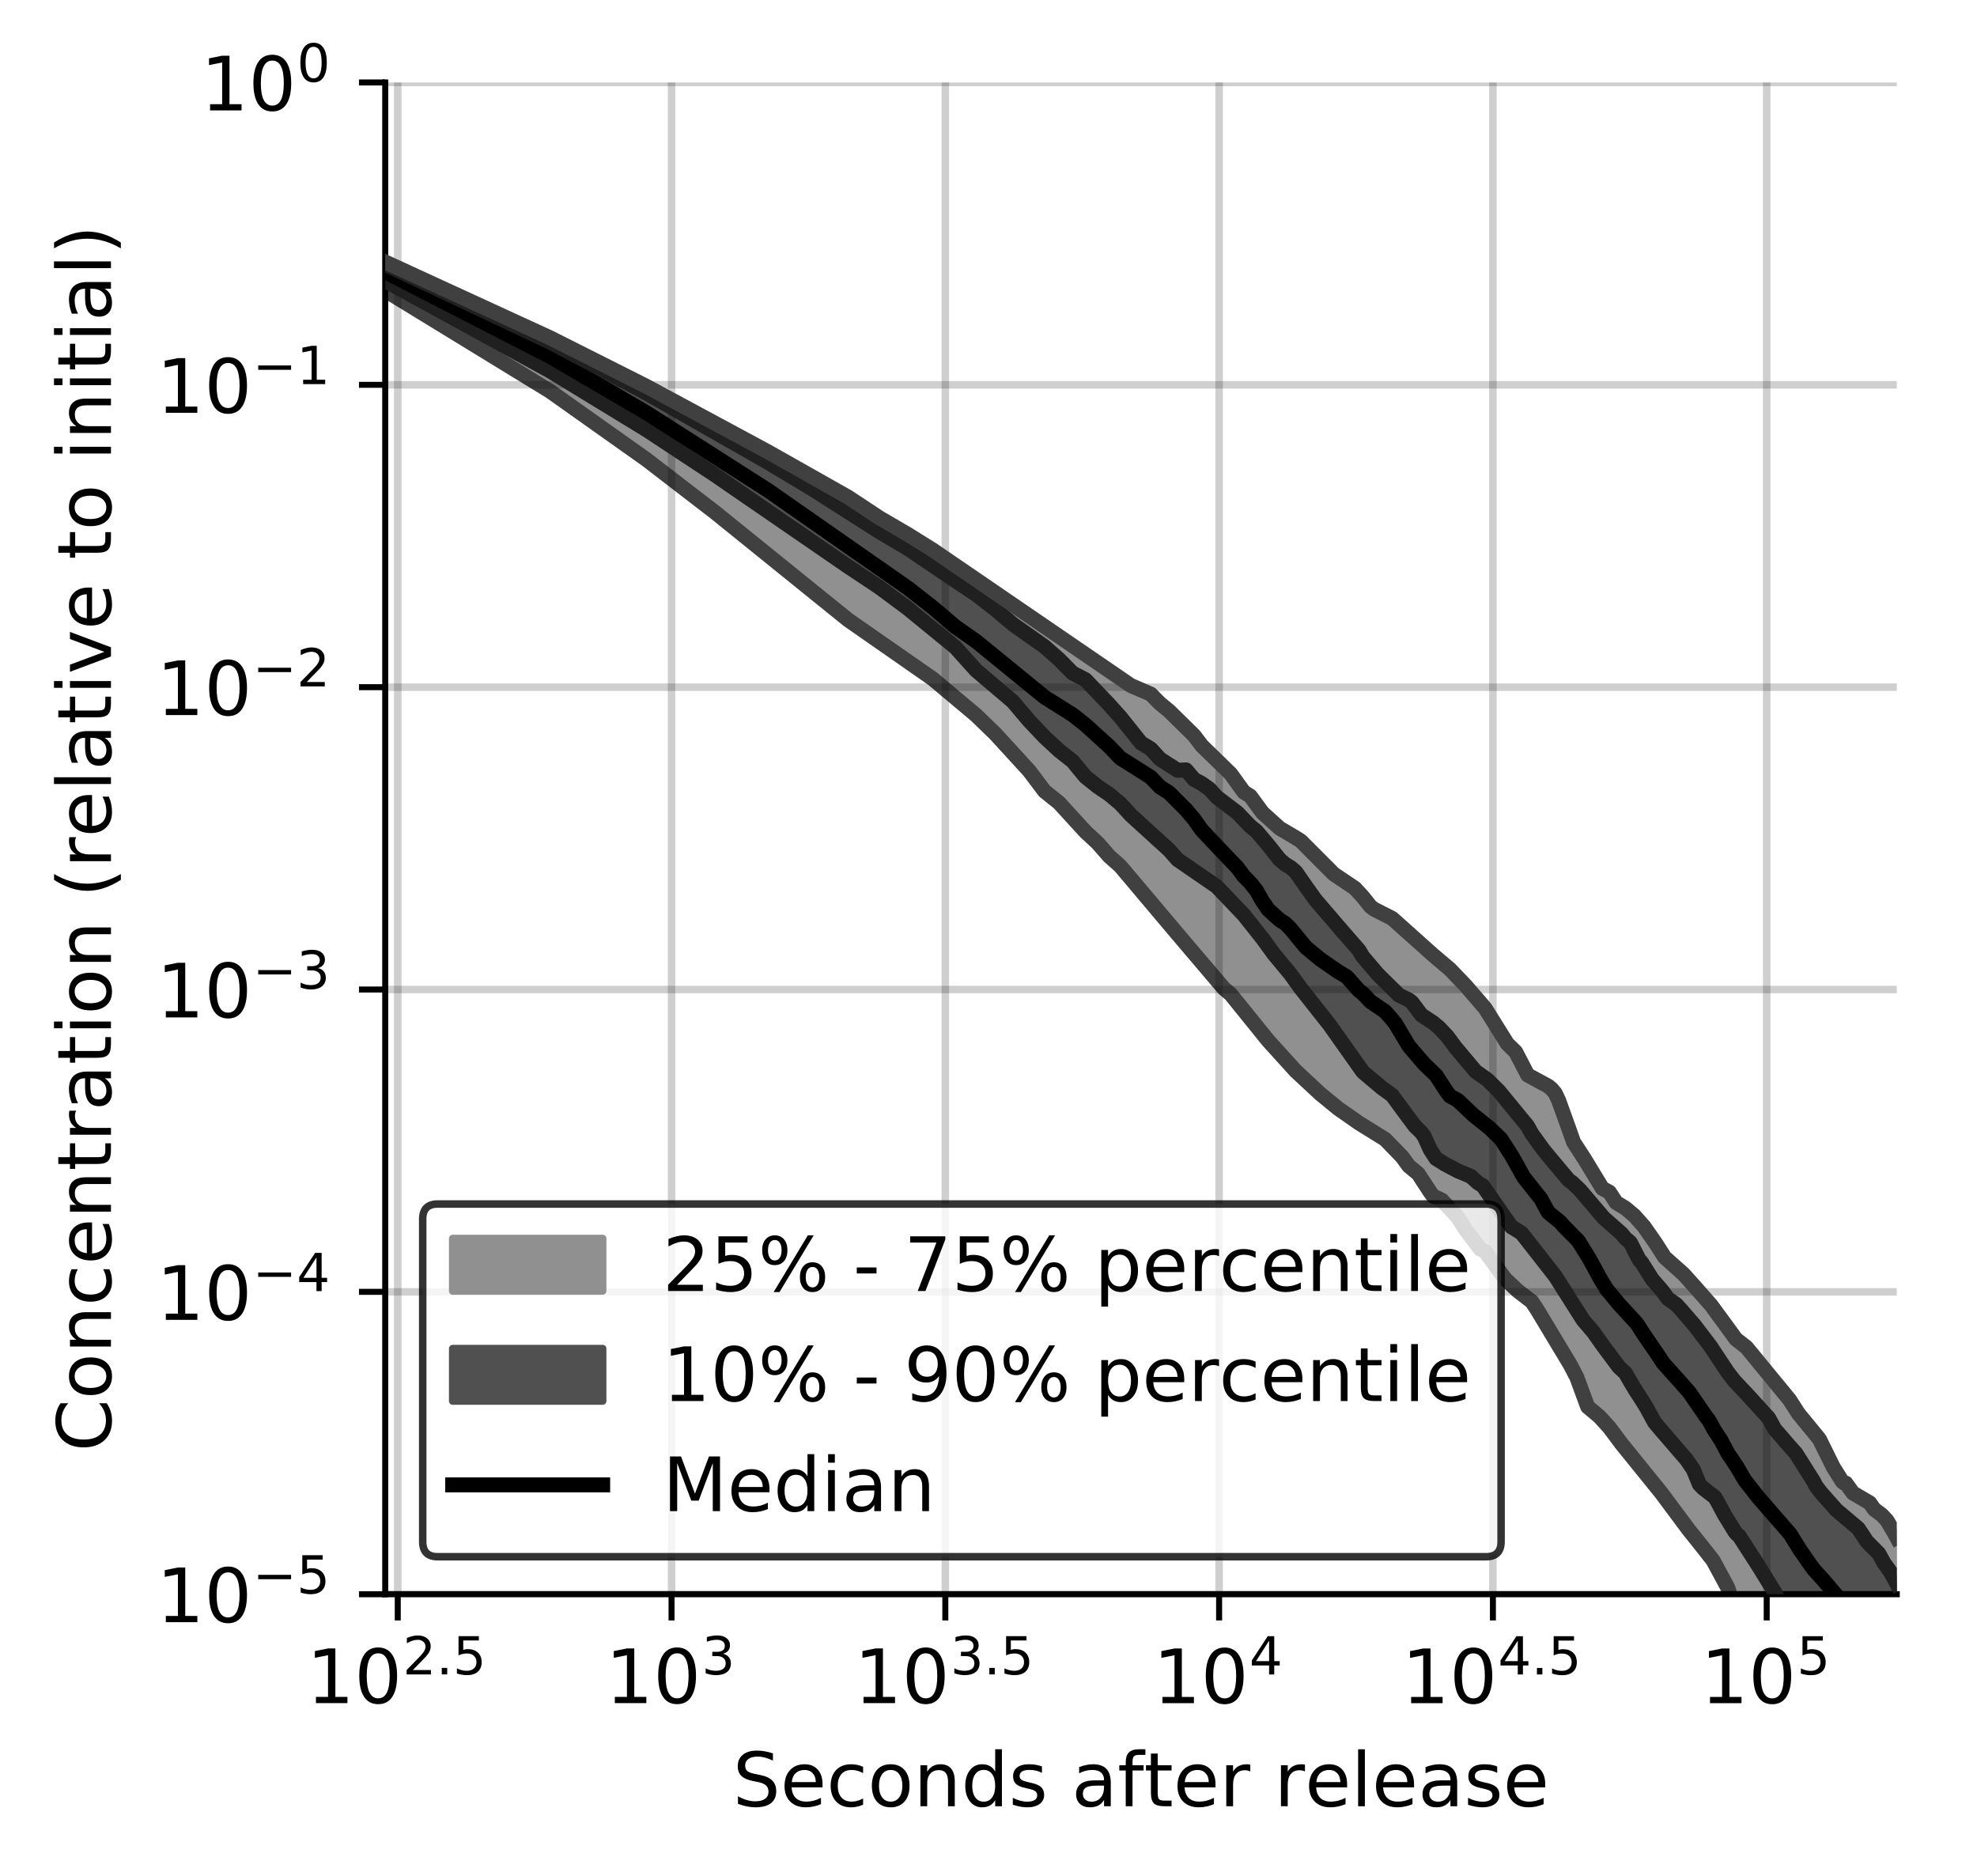 <?xml version="1.0" encoding="utf-8" standalone="no"?>
<!DOCTYPE svg PUBLIC "-//W3C//DTD SVG 1.1//EN"
  "http://www.w3.org/Graphics/SVG/1.1/DTD/svg11.dtd">
<!-- Created with matplotlib (https://matplotlib.org/) -->
<svg height="250.155pt" version="1.1" viewBox="0 0 263.678 250.155" width="263.678pt" xmlns="http://www.w3.org/2000/svg" xmlns:xlink="http://www.w3.org/1999/xlink">
 <defs>
  <style type="text/css">
*{stroke-linecap:butt;stroke-linejoin:round;}
  </style>
 </defs>
 <g id="figure_1">
  <g id="patch_1">
   <path d="M 0 250.155 
L 263.678 250.155 
L 263.678 0 
L 0 0 
z
" style="fill:#ffffff;"/>
  </g>
  <g id="axes_1">
   <g id="patch_2">
    <path d="M 51.378 212.599 
L 252.978 212.599 
L 252.978 10.999 
L 51.378 10.999 
z
" style="fill:#ffffff;"/>
   </g>
   <g id="PolyCollection_1">
    <defs>
     <path d="M 51.378 -215.207 
L 51.378 -211.436 
L 73.363 -197.984 
L 86.223 -188.868 
L 95.348 -181.845 
L 102.426 -176.091 
L 108.208 -171.28 
L 113.098 -167.504 
L 117.333 -164.524 
L 121.069 -161.973 
L 124.41 -159.624 
L 127.433 -157.11 
L 130.193 -154.768 
L 132.732 -152.312 
L 135.082 -149.699 
L 137.271 -147.358 
L 139.318 -144.64 
L 141.241 -143.101 
L 143.054 -141.127 
L 144.768 -139.241 
L 146.395 -137.734 
L 147.943 -135.964 
L 149.418 -134.655 
L 150.828 -133.013 
L 152.178 -131.407 
L 153.473 -129.848 
L 154.717 -128.361 
L 155.914 -126.949 
L 157.067 -125.585 
L 158.18 -124.27 
L 159.256 -122.994 
L 160.296 -121.765 
L 161.303 -120.59 
L 162.279 -119.439 
L 163.226 -118.342 
L 164.145 -117.562 
L 165.038 -116.426 
L 165.908 -115.31 
L 166.753 -114.249 
L 167.577 -113.189 
L 168.38 -112.249 
L 169.163 -111.356 
L 169.928 -110.479 
L 170.674 -109.631 
L 171.403 -108.808 
L 172.116 -108.021 
L 172.813 -107.332 
L 173.495 -106.672 
L 174.163 -106.034 
L 174.817 -105.419 
L 175.458 -104.838 
L 176.086 -104.289 
L 176.702 -103.76 
L 177.306 -103.264 
L 177.899 -102.785 
L 178.481 -102.327 
L 179.052 -101.903 
L 179.614 -101.503 
L 180.165 -101.119 
L 180.708 -100.75 
L 181.241 -100.398 
L 181.765 -100.052 
L 182.281 -99.724 
L 182.788 -99.408 
L 183.288 -99.11 
L 183.779 -98.821 
L 184.264 -98.558 
L 184.741 -98.222 
L 185.21 -97.765 
L 185.674 -97.315 
L 186.13 -96.867 
L 186.58 -96.418 
L 187.023 -95.869 
L 187.461 -95.179 
L 187.892 -94.666 
L 188.318 -94.336 
L 188.738 -93.988 
L 189.153 -93.625 
L 189.562 -92.963 
L 189.966 -92.319 
L 190.365 -91.717 
L 190.759 -91.163 
L 191.148 -90.64 
L 191.533 -90.458 
L 191.913 -90.292 
L 192.288 -90.116 
L 192.659 -89.745 
L 193.026 -89.363 
L 193.388 -89.035 
L 193.747 -88.609 
L 194.101 -88.191 
L 194.451 -87.783 
L 194.798 -87.167 
L 195.141 -86.621 
L 195.48 -86.149 
L 195.816 -85.676 
L 196.148 -85.214 
L 196.477 -84.772 
L 196.802 -84.356 
L 197.124 -83.96 
L 197.443 -83.576 
L 197.758 -83.429 
L 198.071 -83.271 
L 198.38 -82.832 
L 198.687 -82.383 
L 198.99 -81.925 
L 199.291 -81.456 
L 199.589 -80.98 
L 199.884 -80.564 
L 200.176 -80.21 
L 200.466 -79.897 
L 200.753 -79.595 
L 201.037 -79.308 
L 201.319 -79.03 
L 201.599 -78.763 
L 201.876 -78.507 
L 202.15 -78.261 
L 202.422 -78.024 
L 202.692 -77.796 
L 202.96 -77.583 
L 203.226 -77.372 
L 203.489 -77.171 
L 203.75 -76.979 
L 204.009 -76.798 
L 204.266 -76.626 
L 204.52 -76.302 
L 204.773 -75.892 
L 205.024 -75.485 
L 205.273 -75.083 
L 205.519 -74.684 
L 205.764 -74.291 
L 206.007 -73.897 
L 206.249 -73.505 
L 206.488 -73.117 
L 206.725 -72.735 
L 206.961 -72.357 
L 207.195 -71.983 
L 207.428 -71.615 
L 207.658 -71.248 
L 207.887 -70.887 
L 208.115 -70.512 
L 208.341 -70.114 
L 208.565 -69.716 
L 208.787 -69.32 
L 209.008 -68.923 
L 209.228 -68.528 
L 209.446 -68.134 
L 209.662 -67.744 
L 209.877 -67.356 
L 210.091 -67.003 
L 210.303 -66.485 
L 210.514 -65.891 
L 210.723 -65.302 
L 210.931 -64.712 
L 211.138 -64.125 
L 211.343 -63.543 
L 211.547 -62.978 
L 211.75 -62.557 
L 211.951 -62.403 
L 212.151 -62.251 
L 212.35 -62.096 
L 212.548 -61.934 
L 212.744 -61.769 
L 212.939 -61.598 
L 213.133 -61.421 
L 213.326 -61.238 
L 213.518 -61.05 
L 213.708 -60.852 
L 213.898 -60.643 
L 214.086 -60.424 
L 214.273 -60.21 
L 214.459 -59.998 
L 214.644 -59.787 
L 214.828 -59.522 
L 215.011 -59.262 
L 215.192 -59.008 
L 215.373 -58.762 
L 215.553 -58.521 
L 215.731 -58.286 
L 215.909 -58.06 
L 216.086 -57.838 
L 216.262 -57.624 
L 216.436 -57.413 
L 216.61 -57.21 
L 216.783 -57.064 
L 216.955 -56.806 
L 217.126 -56.573 
L 217.296 -56.363 
L 217.465 -56.154 
L 217.633 -55.946 
L 217.801 -55.741 
L 217.967 -55.535 
L 218.133 -55.333 
L 218.298 -55.132 
L 218.462 -54.929 
L 218.625 -54.728 
L 218.787 -54.529 
L 218.948 -54.333 
L 219.109 -54.138 
L 219.269 -53.946 
L 219.428 -53.752 
L 219.586 -53.557 
L 219.743 -53.362 
L 219.9 -53.167 
L 220.056 -52.973 
L 220.211 -52.777 
L 220.365 -52.585 
L 220.519 -52.394 
L 220.672 -52.202 
L 220.824 -52.01 
L 220.975 -51.82 
L 221.126 -51.63 
L 221.276 -51.441 
L 221.425 -51.251 
L 221.574 -51.06 
L 221.721 -50.869 
L 221.869 -50.679 
L 222.015 -50.489 
L 222.161 -50.299 
L 222.306 -50.108 
L 222.451 -49.92 
L 222.594 -49.733 
L 222.738 -49.546 
L 222.88 -49.359 
L 223.022 -49.173 
L 223.163 -48.986 
L 223.304 -48.8 
L 223.444 -48.612 
L 223.584 -48.423 
L 223.722 -48.233 
L 223.861 -48.044 
L 223.998 -47.855 
L 224.135 -47.667 
L 224.272 -47.478 
L 224.407 -47.29 
L 224.543 -47.103 
L 224.677 -46.917 
L 224.811 -46.73 
L 224.945 -46.544 
L 225.078 -46.358 
L 225.21 -46.175 
L 225.342 -45.997 
L 225.474 -45.823 
L 225.604 -45.652 
L 225.735 -45.483 
L 225.864 -45.317 
L 225.994 -45.154 
L 226.122 -44.995 
L 226.25 -44.837 
L 226.378 -44.681 
L 226.505 -44.527 
L 226.632 -44.375 
L 226.758 -44.223 
L 226.884 -44.075 
L 227.009 -43.929 
L 227.133 -43.784 
L 227.257 -43.642 
L 227.381 -43.503 
L 227.504 -43.365 
L 227.627 -43.229 
L 227.749 -43.094 
L 227.871 -42.963 
L 227.992 -42.834 
L 228.113 -42.706 
L 228.233 -42.5 
L 228.353 -42.281 
L 228.473 -42.066 
L 228.592 -41.855 
L 228.71 -41.644 
L 228.829 -41.437 
L 228.946 -41.231 
L 229.063 -41.024 
L 229.18 -40.822 
L 229.297 -40.619 
L 229.413 -40.418 
L 229.528 -40.219 
L 229.643 -40.019 
L 229.758 -39.82 
L 229.872 -39.625 
L 229.986 -39.436 
L 230.1 -39.247 
L 230.213 -39.061 
L 230.325 -38.794 
L 230.438 -38.43 
L 230.55 -38.065 
L 230.661 -37.701 
L 230.772 -37.339 
L 230.883 -36.981 
L 230.993 -36.626 
L 231.103 -36.275 
L 231.213 -35.923 
L 231.322 -35.569 
L 231.431 -35.214 
L 231.539 -34.859 
L 231.647 -34.504 
L 231.755 -34.149 
L 231.862 -33.797 
L 231.969 -33.447 
L 232.076 -33.1 
L 232.182 -32.756 
L 232.288 -32.416 
L 232.394 -32.079 
L 232.499 -31.746 
L 232.604 -31.418 
L 232.708 -31.092 
L 232.812 -30.769 
L 232.916 -30.45 
L 233.02 -30.147 
L 233.123 -29.846 
L 233.226 -29.548 
L 233.328 -29.254 
L 233.43 -28.962 
L 233.532 -28.674 
L 233.633 -28.391 
L 233.735 -28.114 
L 233.835 -27.841 
L 233.936 -27.66 
L 234.036 -27.572 
L 234.136 -27.486 
L 234.236 -27.401 
L 234.335 -27.319 
L 234.434 -27.237 
L 234.533 -27.157 
L 234.631 -27.078 
L 234.729 -27.001 
L 234.827 -26.926 
L 234.924 -26.855 
L 235.021 -26.788 
L 235.118 -26.725 
L 235.215 -26.672 
L 235.311 -26.622 
L 235.407 -26.574 
L 235.503 -26.529 
L 235.598 -26.484 
L 235.693 -26.441 
L 235.788 -26.399 
L 235.882 -26.359 
L 235.977 -26.32 
L 236.071 -26.283 
L 236.164 -26.248 
L 236.258 -26.214 
L 236.351 -26.181 
L 236.444 -26.149 
L 236.536 -26.011 
L 236.629 -25.862 
L 236.721 -25.716 
L 236.813 -25.574 
L 236.904 -25.432 
L 236.995 -25.294 
L 237.087 -25.159 
L 237.177 -25.026 
L 237.268 -24.897 
L 237.358 -24.771 
L 237.448 -24.646 
L 237.538 -24.524 
L 237.627 -24.403 
L 237.716 -24.284 
L 237.805 -24.167 
L 237.894 -24.051 
L 237.983 -23.938 
L 238.071 -23.826 
L 238.159 -23.716 
L 238.246 -23.611 
L 238.334 -23.506 
L 238.421 -23.405 
L 238.508 -23.305 
L 238.595 -23.206 
L 238.682 -23.108 
L 238.768 -23.009 
L 238.854 -22.912 
L 238.94 -22.814 
L 239.025 -22.716 
L 239.111 -22.619 
L 239.196 -22.502 
L 239.281 -22.333 
L 239.366 -22.166 
L 239.45 -21.999 
L 239.534 -21.832 
L 239.618 -21.666 
L 239.702 -21.499 
L 239.786 -21.332 
L 239.869 -21.167 
L 239.952 -21.001 
L 240.035 -20.836 
L 240.118 -20.672 
L 240.2 -20.507 
L 240.283 -20.343 
L 240.365 -20.18 
L 240.446 -20.017 
L 240.528 -19.854 
L 240.61 -19.692 
L 240.691 -19.531 
L 240.772 -19.37 
L 240.853 -19.21 
L 240.933 -19.05 
L 241.014 -18.893 
L 241.094 -18.736 
L 241.174 -18.58 
L 241.254 -18.425 
L 241.333 -18.269 
L 241.413 -18.114 
L 241.492 -17.96 
L 241.571 -17.806 
L 241.65 -17.652 
L 241.728 -17.499 
L 241.807 -17.344 
L 241.885 -17.19 
L 241.963 -17.036 
L 242.041 -16.881 
L 242.118 -16.727 
L 242.196 -16.572 
L 242.273 -16.416 
L 242.35 -16.258 
L 242.427 -16.101 
L 242.504 -15.941 
L 242.58 -15.78 
L 242.657 -15.618 
L 242.733 -15.455 
L 242.809 -15.29 
L 242.884 -15.124 
L 242.96 -14.955 
L 243.035 -14.785 
L 243.111 -14.614 
L 243.186 -14.442 
L 243.261 -14.27 
L 243.335 -14.096 
L 243.41 -13.943 
L 243.484 -13.837 
L 243.559 -13.77 
L 243.633 -13.704 
L 243.706 -13.638 
L 243.78 -13.572 
L 243.854 -13.508 
L 243.927 -13.446 
L 244 -13.385 
L 244.073 -13.324 
L 244.146 -13.263 
L 244.219 -13.203 
L 244.291 -13.145 
L 244.363 -13.087 
L 244.436 -13.03 
L 244.508 -12.974 
L 244.579 -12.92 
L 244.651 -12.866 
L 244.723 -12.813 
L 244.794 -12.767 
L 244.865 -12.731 
L 244.936 -12.698 
L 245.007 -12.668 
L 245.078 -12.563 
L 245.148 -12.402 
L 245.219 -12.243 
L 245.289 -12.091 
L 245.359 -11.937 
L 245.429 -11.786 
L 245.499 -11.641 
L 245.568 -11.498 
L 245.638 -11.355 
L 245.707 -11.22 
L 245.776 -11.081 
L 245.845 -10.944 
L 245.914 -10.809 
L 245.983 -10.679 
L 246.052 -10.554 
L 246.12 -10.539 
L 246.188 -10.516 
L 246.256 -10.482 
L 246.324 -10.463 
L 246.392 -10.455 
L 246.46 -10.42 
L 246.528 -10.385 
L 246.595 -10.342 
L 246.662 -10.312 
L 246.729 -10.251 
L 246.796 -10.197 
L 246.863 -10.138 
L 246.93 -10.087 
L 246.996 -9.962 
L 247.063 -9.834 
L 247.129 -9.705 
L 247.195 -9.579 
L 247.261 -9.456 
L 247.327 -9.333 
L 247.393 -9.211 
L 247.459 -9.091 
L 247.524 -8.97 
L 247.589 -8.849 
L 247.655 -8.728 
L 247.72 -8.615 
L 247.785 -8.503 
L 247.849 -8.393 
L 247.914 -8.285 
L 247.979 -8.184 
L 248.043 -8.088 
L 248.107 -7.991 
L 248.171 -7.906 
L 248.235 -7.818 
L 248.299 -7.737 
L 248.363 -7.652 
L 248.427 -7.579 
L 248.49 -7.502 
L 248.553 -7.439 
L 248.617 -7.379 
L 248.68 -7.32 
L 248.743 -7.262 
L 248.806 -7.204 
L 248.868 -7.145 
L 248.931 -7.087 
L 248.994 -7.028 
L 249.056 -6.968 
L 249.118 -6.908 
L 249.18 -6.847 
L 249.242 -6.786 
L 249.304 -6.723 
L 249.366 -6.659 
L 249.428 -6.598 
L 249.489 -6.534 
L 249.551 -6.473 
L 249.612 -6.409 
L 249.673 -6.348 
L 249.734 -6.283 
L 249.795 -6.22 
L 249.856 -6.157 
L 249.917 -6.092 
L 249.977 -6.027 
L 250.038 -5.999 
L 250.098 -6.024 
L 250.158 -6.049 
L 250.218 -6.074 
L 250.278 -6.086 
L 250.338 -6.048 
L 250.398 -5.972 
L 250.458 -5.896 
L 250.517 -5.822 
L 250.577 -5.747 
L 250.636 -5.673 
L 250.695 -5.599 
L 250.754 -5.525 
L 250.813 -5.453 
L 250.872 -5.381 
L 250.931 -5.309 
L 250.99 -5.237 
L 251.048 -5.164 
L 251.107 -5.091 
L 251.165 -5.042 
L 251.223 -4.992 
L 251.282 -4.945 
L 251.34 -4.91 
L 251.398 -4.852 
L 251.455 -4.796 
L 251.513 -4.736 
L 251.571 -4.682 
L 251.628 -4.631 
L 251.686 -4.56 
L 251.743 -4.518 
L 251.8 -4.445 
L 251.857 -4.386 
L 251.914 -4.34 
L 251.971 -4.292 
L 252.028 -4.235 
L 252.085 -4.166 
L 252.141 -4.091 
L 252.198 -4.036 
L 252.254 -3.966 
L 252.31 -3.913 
L 252.367 -3.849 
L 252.423 -3.795 
L 252.479 -3.732 
L 252.535 -3.775 
L 252.59 -3.806 
L 252.646 -3.843 
L 252.702 -3.873 
L 252.757 -3.917 
L 252.812 -3.962 
L 252.868 -3.999 
L 252.923 -4.042 
L 252.978 -4.095 
L 252.978 -45.129 
L 252.978 -45.129 
L 252.923 -45.233 
L 252.868 -45.338 
L 252.812 -45.441 
L 252.757 -45.543 
L 252.702 -45.645 
L 252.646 -45.747 
L 252.59 -45.847 
L 252.535 -45.947 
L 252.479 -46.048 
L 252.423 -46.149 
L 252.367 -46.25 
L 252.31 -46.351 
L 252.254 -46.449 
L 252.198 -46.545 
L 252.141 -46.641 
L 252.085 -46.736 
L 252.028 -46.83 
L 251.971 -46.923 
L 251.914 -47.014 
L 251.857 -47.105 
L 251.8 -47.194 
L 251.743 -47.283 
L 251.686 -47.369 
L 251.628 -47.454 
L 251.571 -47.538 
L 251.513 -47.62 
L 251.455 -47.702 
L 251.398 -47.757 
L 251.34 -47.81 
L 251.282 -47.863 
L 251.223 -47.916 
L 251.165 -47.968 
L 251.107 -48.019 
L 251.048 -48.07 
L 250.99 -48.121 
L 250.931 -48.173 
L 250.872 -48.223 
L 250.813 -48.273 
L 250.754 -48.321 
L 250.695 -48.368 
L 250.636 -48.415 
L 250.577 -48.462 
L 250.517 -48.508 
L 250.458 -48.552 
L 250.398 -48.596 
L 250.338 -48.639 
L 250.278 -48.681 
L 250.218 -48.721 
L 250.158 -48.761 
L 250.098 -48.8 
L 250.038 -48.84 
L 249.977 -48.877 
L 249.917 -48.917 
L 249.856 -48.954 
L 249.795 -49.01 
L 249.734 -49.111 
L 249.673 -49.213 
L 249.612 -49.316 
L 249.551 -49.419 
L 249.489 -49.525 
L 249.428 -49.632 
L 249.366 -49.739 
L 249.304 -49.832 
L 249.242 -49.871 
L 249.18 -49.909 
L 249.118 -49.946 
L 249.056 -49.983 
L 248.994 -50.019 
L 248.931 -50.054 
L 248.868 -50.088 
L 248.806 -50.123 
L 248.743 -50.156 
L 248.68 -50.188 
L 248.617 -50.223 
L 248.553 -50.258 
L 248.49 -50.293 
L 248.427 -50.329 
L 248.363 -50.365 
L 248.299 -50.401 
L 248.235 -50.439 
L 248.171 -50.478 
L 248.107 -50.517 
L 248.043 -50.558 
L 247.979 -50.599 
L 247.914 -50.642 
L 247.849 -50.686 
L 247.785 -50.726 
L 247.72 -50.756 
L 247.655 -50.785 
L 247.589 -50.815 
L 247.524 -50.847 
L 247.459 -50.878 
L 247.393 -50.912 
L 247.327 -50.946 
L 247.261 -50.98 
L 247.195 -51.017 
L 247.129 -51.054 
L 247.063 -51.091 
L 246.996 -51.138 
L 246.93 -51.198 
L 246.863 -51.281 
L 246.796 -51.389 
L 246.729 -51.499 
L 246.662 -51.608 
L 246.595 -51.717 
L 246.528 -51.826 
L 246.46 -51.934 
L 246.392 -52.041 
L 246.324 -52.149 
L 246.256 -52.256 
L 246.188 -52.364 
L 246.12 -52.379 
L 246.052 -52.375 
L 245.983 -52.372 
L 245.914 -52.372 
L 245.845 -52.395 
L 245.776 -52.49 
L 245.707 -52.586 
L 245.638 -52.685 
L 245.568 -52.783 
L 245.499 -52.882 
L 245.429 -52.984 
L 245.359 -53.085 
L 245.289 -53.189 
L 245.219 -53.294 
L 245.148 -53.403 
L 245.078 -53.515 
L 245.007 -53.629 
L 244.936 -53.747 
L 244.865 -53.867 
L 244.794 -53.988 
L 244.723 -54.113 
L 244.651 -54.238 
L 244.579 -54.363 
L 244.508 -54.489 
L 244.436 -54.615 
L 244.363 -54.742 
L 244.291 -54.873 
L 244.219 -55.004 
L 244.146 -55.138 
L 244.073 -55.275 
L 244 -55.414 
L 243.927 -55.555 
L 243.854 -55.701 
L 243.78 -55.848 
L 243.706 -55.995 
L 243.633 -56.141 
L 243.559 -56.288 
L 243.484 -56.437 
L 243.41 -56.587 
L 243.335 -56.741 
L 243.261 -56.898 
L 243.186 -57.057 
L 243.111 -57.221 
L 243.035 -57.387 
L 242.96 -57.559 
L 242.884 -57.73 
L 242.809 -57.903 
L 242.733 -58.074 
L 242.657 -58.238 
L 242.58 -58.405 
L 242.504 -58.513 
L 242.427 -58.599 
L 242.35 -58.687 
L 242.273 -58.776 
L 242.196 -58.865 
L 242.118 -58.958 
L 242.041 -59.048 
L 241.963 -59.14 
L 241.885 -59.231 
L 241.807 -59.324 
L 241.728 -59.417 
L 241.65 -59.51 
L 241.571 -59.605 
L 241.492 -59.699 
L 241.413 -59.794 
L 241.333 -59.889 
L 241.254 -59.985 
L 241.174 -60.082 
L 241.094 -60.18 
L 241.014 -60.277 
L 240.933 -60.375 
L 240.853 -60.473 
L 240.772 -60.573 
L 240.691 -60.672 
L 240.61 -60.774 
L 240.528 -60.876 
L 240.446 -60.975 
L 240.365 -61.066 
L 240.283 -61.158 
L 240.2 -61.251 
L 240.118 -61.346 
L 240.035 -61.442 
L 239.952 -61.538 
L 239.869 -61.635 
L 239.786 -61.732 
L 239.702 -61.831 
L 239.618 -61.939 
L 239.534 -62.071 
L 239.45 -62.204 
L 239.366 -62.339 
L 239.281 -62.476 
L 239.196 -62.612 
L 239.111 -62.753 
L 239.025 -62.895 
L 238.94 -63.037 
L 238.854 -63.182 
L 238.768 -63.328 
L 238.682 -63.476 
L 238.595 -63.623 
L 238.508 -63.763 
L 238.421 -63.842 
L 238.334 -63.923 
L 238.246 -64.009 
L 238.159 -64.096 
L 238.071 -64.187 
L 237.983 -64.279 
L 237.894 -64.373 
L 237.805 -64.469 
L 237.716 -64.565 
L 237.627 -64.663 
L 237.538 -64.763 
L 237.448 -64.865 
L 237.358 -64.971 
L 237.268 -65.079 
L 237.177 -65.19 
L 237.087 -65.304 
L 236.995 -65.422 
L 236.904 -65.542 
L 236.813 -65.661 
L 236.721 -65.783 
L 236.629 -65.905 
L 236.536 -66.028 
L 236.444 -66.152 
L 236.351 -66.28 
L 236.258 -66.422 
L 236.164 -66.552 
L 236.071 -66.679 
L 235.977 -66.804 
L 235.882 -66.928 
L 235.788 -67.049 
L 235.693 -67.169 
L 235.598 -67.288 
L 235.503 -67.404 
L 235.407 -67.518 
L 235.311 -67.631 
L 235.215 -67.743 
L 235.118 -67.852 
L 235.021 -67.969 
L 234.924 -68.095 
L 234.827 -68.223 
L 234.729 -68.354 
L 234.631 -68.487 
L 234.533 -68.623 
L 234.434 -68.761 
L 234.335 -68.831 
L 234.236 -68.883 
L 234.136 -68.937 
L 234.036 -68.995 
L 233.936 -69.097 
L 233.835 -69.198 
L 233.735 -69.298 
L 233.633 -69.446 
L 233.532 -69.612 
L 233.43 -69.777 
L 233.328 -69.936 
L 233.226 -70.092 
L 233.123 -70.233 
L 233.02 -70.366 
L 232.916 -70.495 
L 232.812 -70.618 
L 232.708 -70.737 
L 232.604 -70.853 
L 232.499 -70.962 
L 232.394 -71.065 
L 232.288 -71.123 
L 232.182 -71.173 
L 232.076 -71.227 
L 231.969 -71.285 
L 231.862 -71.348 
L 231.755 -71.413 
L 231.647 -71.485 
L 231.539 -71.561 
L 231.431 -71.642 
L 231.322 -71.78 
L 231.213 -71.995 
L 231.103 -72.157 
L 230.993 -72.301 
L 230.883 -72.504 
L 230.772 -72.578 
L 230.661 -72.652 
L 230.55 -72.726 
L 230.438 -72.821 
L 230.325 -72.982 
L 230.213 -73.15 
L 230.1 -73.319 
L 229.986 -73.489 
L 229.872 -73.662 
L 229.758 -73.836 
L 229.643 -74.013 
L 229.528 -74.191 
L 229.413 -74.365 
L 229.297 -74.542 
L 229.18 -74.713 
L 229.063 -74.886 
L 228.946 -75.057 
L 228.829 -75.227 
L 228.71 -75.397 
L 228.592 -75.567 
L 228.473 -75.737 
L 228.353 -75.906 
L 228.233 -76.076 
L 228.113 -76.236 
L 227.992 -76.388 
L 227.871 -76.54 
L 227.749 -76.689 
L 227.627 -76.835 
L 227.504 -76.982 
L 227.381 -77.124 
L 227.257 -77.263 
L 227.133 -77.403 
L 227.009 -77.541 
L 226.884 -77.68 
L 226.758 -77.815 
L 226.632 -77.949 
L 226.505 -78.081 
L 226.378 -78.214 
L 226.25 -78.341 
L 226.122 -78.478 
L 225.994 -78.637 
L 225.864 -78.794 
L 225.735 -78.948 
L 225.604 -79.102 
L 225.474 -79.253 
L 225.342 -79.401 
L 225.21 -79.549 
L 225.078 -79.69 
L 224.945 -79.83 
L 224.811 -79.967 
L 224.677 -80.101 
L 224.543 -80.237 
L 224.407 -80.368 
L 224.272 -80.501 
L 224.135 -80.629 
L 223.998 -80.761 
L 223.861 -80.887 
L 223.722 -81.017 
L 223.584 -81.148 
L 223.444 -81.272 
L 223.304 -81.396 
L 223.163 -81.521 
L 223.022 -81.644 
L 222.88 -81.763 
L 222.738 -81.883 
L 222.594 -82.002 
L 222.451 -82.122 
L 222.306 -82.242 
L 222.161 -82.365 
L 222.015 -82.487 
L 221.869 -82.613 
L 221.721 -82.773 
L 221.574 -83.049 
L 221.425 -83.32 
L 221.276 -83.587 
L 221.126 -83.843 
L 220.975 -84.098 
L 220.824 -84.35 
L 220.672 -84.59 
L 220.519 -84.828 
L 220.365 -85.061 
L 220.211 -85.29 
L 220.056 -85.512 
L 219.9 -85.733 
L 219.743 -85.95 
L 219.586 -86.162 
L 219.428 -86.371 
L 219.269 -86.581 
L 219.109 -86.78 
L 218.948 -86.973 
L 218.787 -87.167 
L 218.625 -87.352 
L 218.462 -87.534 
L 218.298 -87.711 
L 218.133 -87.88 
L 217.967 -88.048 
L 217.801 -88.205 
L 217.633 -88.358 
L 217.465 -88.506 
L 217.296 -88.646 
L 217.126 -88.781 
L 216.955 -88.912 
L 216.783 -89.041 
L 216.61 -89.165 
L 216.436 -89.285 
L 216.262 -89.401 
L 216.086 -89.508 
L 215.909 -89.602 
L 215.731 -89.696 
L 215.553 -89.79 
L 215.373 -90.01 
L 215.192 -90.288 
L 215.011 -90.573 
L 214.828 -90.872 
L 214.644 -91.176 
L 214.459 -91.399 
L 214.273 -91.457 
L 214.086 -91.518 
L 213.898 -91.579 
L 213.708 -91.68 
L 213.518 -91.969 
L 213.326 -92.254 
L 213.133 -92.583 
L 212.939 -92.903 
L 212.744 -93.232 
L 212.548 -93.565 
L 212.35 -93.896 
L 212.151 -94.227 
L 211.951 -94.562 
L 211.75 -94.898 
L 211.547 -95.237 
L 211.343 -95.576 
L 211.138 -95.903 
L 210.931 -96.354 
L 210.723 -96.614 
L 210.514 -96.887 
L 210.303 -97.21 
L 210.091 -97.528 
L 209.877 -97.834 
L 209.662 -98.269 
L 209.446 -98.917 
L 209.228 -99.581 
L 209.008 -100.27 
L 208.787 -100.95 
L 208.565 -101.593 
L 208.341 -102.204 
L 208.115 -102.806 
L 207.887 -103.387 
L 207.658 -103.95 
L 207.428 -104.361 
L 207.195 -104.653 
L 206.961 -104.922 
L 206.725 -105.173 
L 206.488 -105.314 
L 206.249 -105.455 
L 206.007 -105.592 
L 205.764 -105.732 
L 205.519 -105.869 
L 205.273 -106.002 
L 205.024 -106.137 
L 204.773 -106.271 
L 204.52 -106.405 
L 204.266 -106.535 
L 204.009 -106.664 
L 203.75 -106.794 
L 203.489 -106.98 
L 203.226 -107.591 
L 202.96 -108.189 
L 202.692 -108.768 
L 202.422 -109.327 
L 202.15 -109.874 
L 201.876 -110.173 
L 201.599 -110.435 
L 201.319 -110.702 
L 201.037 -110.962 
L 200.753 -111.228 
L 200.466 -111.616 
L 200.176 -112.103 
L 199.884 -112.599 
L 199.589 -113.135 
L 199.291 -113.666 
L 198.99 -114.182 
L 198.687 -114.694 
L 198.38 -115.197 
L 198.071 -115.705 
L 197.758 -116.068 
L 197.443 -116.396 
L 197.124 -116.741 
L 196.802 -117.109 
L 196.477 -117.525 
L 196.148 -117.929 
L 195.816 -118.322 
L 195.48 -118.708 
L 195.141 -119.09 
L 194.798 -119.461 
L 194.451 -119.825 
L 194.101 -120.185 
L 193.747 -120.543 
L 193.388 -120.892 
L 193.026 -121.23 
L 192.659 -121.563 
L 192.288 -121.887 
L 191.913 -122.186 
L 191.533 -122.482 
L 191.148 -122.788 
L 190.759 -123.112 
L 190.365 -123.437 
L 189.966 -123.76 
L 189.562 -124.107 
L 189.153 -124.459 
L 188.738 -124.82 
L 188.318 -125.187 
L 187.892 -125.571 
L 187.461 -125.978 
L 187.023 -126.42 
L 186.58 -126.851 
L 186.13 -127.266 
L 185.674 -127.684 
L 185.21 -128.027 
L 184.741 -128.226 
L 184.264 -128.443 
L 183.779 -128.662 
L 183.288 -128.892 
L 182.788 -129.27 
L 182.281 -129.912 
L 181.765 -130.55 
L 181.241 -131.188 
L 180.708 -131.7 
L 180.165 -132.073 
L 179.614 -132.453 
L 179.052 -132.827 
L 178.481 -133.203 
L 177.899 -133.59 
L 177.306 -134.052 
L 176.702 -134.684 
L 176.086 -135.324 
L 175.458 -135.981 
L 174.817 -136.652 
L 174.163 -137.335 
L 173.495 -138.004 
L 172.813 -138.439 
L 172.116 -138.866 
L 171.403 -139.304 
L 170.674 -139.701 
L 169.928 -140.371 
L 169.163 -141.049 
L 168.38 -141.777 
L 167.577 -142.795 
L 166.753 -143.992 
L 165.908 -144.516 
L 165.038 -145.76 
L 164.145 -146.956 
L 163.226 -147.913 
L 162.279 -148.808 
L 161.303 -149.729 
L 160.296 -150.705 
L 159.256 -152.07 
L 158.18 -153.164 
L 157.067 -154.259 
L 155.914 -155.359 
L 154.717 -156.333 
L 153.473 -157.596 
L 152.178 -158.137 
L 150.828 -158.733 
L 149.418 -159.674 
L 147.943 -160.736 
L 146.395 -161.819 
L 144.768 -162.954 
L 143.054 -164.157 
L 141.241 -165.426 
L 139.318 -166.704 
L 137.271 -168.117 
L 135.082 -169.548 
L 132.732 -171.136 
L 130.193 -172.856 
L 127.433 -174.744 
L 124.41 -176.808 
L 121.069 -178.89 
L 117.333 -181.073 
L 113.098 -183.867 
L 108.208 -186.661 
L 102.426 -189.898 
L 95.348 -193.769 
L 86.223 -198.63 
L 73.363 -205.104 
L 51.378 -215.207 
z
" id="mc736c952ce" style="stroke:#909090;"/>
    </defs>
    <g clip-path="url(#pee051c7657)">
     <use style="fill:#909090;stroke:#909090;" x="0" xlink:href="#mc736c952ce" y="250.155"/>
    </g>
   </g>
   <g id="PolyCollection_2">
    <defs>
     <path d="M 51.378 -214.907 
L 51.378 -212.721 
L 73.363 -200.684 
L 86.223 -192.843 
L 95.348 -186.828 
L 102.426 -181.914 
L 108.208 -177.907 
L 113.098 -174.62 
L 117.333 -171.802 
L 121.069 -169.026 
L 124.41 -166.33 
L 127.433 -163.822 
L 130.193 -160.756 
L 132.732 -158.636 
L 135.082 -156.606 
L 137.271 -154.021 
L 139.318 -151.864 
L 141.241 -150.078 
L 143.054 -148.645 
L 144.768 -146.569 
L 146.395 -145.271 
L 147.943 -144.221 
L 149.418 -142.989 
L 150.828 -141.446 
L 152.178 -140.209 
L 153.473 -138.908 
L 154.717 -137.774 
L 155.914 -136.816 
L 157.067 -135.515 
L 158.18 -134.735 
L 159.256 -134.039 
L 160.296 -133.344 
L 161.303 -132.645 
L 162.279 -131.932 
L 163.226 -130.976 
L 164.145 -130.077 
L 165.038 -129.164 
L 165.908 -128.128 
L 166.753 -127.111 
L 167.577 -126.114 
L 168.38 -125.011 
L 169.163 -123.909 
L 169.928 -122.891 
L 170.674 -122.004 
L 171.403 -121.264 
L 172.116 -120.255 
L 172.813 -119.238 
L 173.495 -118.34 
L 174.163 -117.513 
L 174.817 -116.743 
L 175.458 -115.922 
L 176.086 -115.15 
L 176.702 -114.377 
L 177.306 -113.522 
L 177.899 -112.683 
L 178.481 -111.844 
L 179.052 -111.008 
L 179.614 -110.185 
L 180.165 -109.369 
L 180.708 -108.56 
L 181.241 -107.854 
L 181.765 -107.22 
L 182.281 -106.765 
L 182.788 -106.323 
L 183.288 -105.895 
L 183.779 -105.476 
L 184.264 -105.111 
L 184.741 -104.749 
L 185.21 -104.404 
L 185.674 -104.086 
L 186.13 -103.502 
L 186.58 -102.904 
L 187.023 -102.288 
L 187.461 -101.655 
L 187.892 -101.046 
L 188.318 -100.442 
L 188.738 -99.949 
L 189.153 -99.549 
L 189.562 -99.156 
L 189.966 -98.592 
L 190.365 -97.673 
L 190.759 -96.836 
L 191.148 -96.167 
L 191.533 -95.657 
L 191.913 -95.384 
L 192.288 -95.163 
L 192.659 -94.946 
L 193.026 -94.732 
L 193.388 -94.52 
L 193.747 -94.32 
L 194.101 -94.154 
L 194.451 -93.995 
L 194.798 -93.845 
L 195.141 -93.698 
L 195.48 -93.556 
L 195.816 -93.425 
L 196.148 -93.293 
L 196.477 -92.966 
L 196.802 -92.636 
L 197.124 -92.418 
L 197.443 -92.259 
L 197.758 -92.036 
L 198.071 -91.609 
L 198.38 -91.185 
L 198.687 -90.757 
L 198.99 -90.327 
L 199.291 -89.893 
L 199.589 -89.459 
L 199.884 -89.027 
L 200.176 -88.59 
L 200.466 -88.147 
L 200.753 -87.699 
L 201.037 -87.3 
L 201.319 -86.922 
L 201.599 -86.538 
L 201.876 -86.338 
L 202.15 -86.163 
L 202.422 -86.041 
L 202.692 -85.917 
L 202.96 -85.688 
L 203.226 -85.357 
L 203.489 -85.018 
L 203.75 -84.679 
L 204.009 -84.347 
L 204.266 -84.063 
L 204.52 -83.805 
L 204.773 -83.537 
L 205.024 -83.245 
L 205.273 -82.785 
L 205.519 -82.396 
L 205.764 -82.197 
L 206.007 -82.007 
L 206.249 -81.699 
L 206.488 -81.341 
L 206.725 -81.005 
L 206.961 -80.665 
L 207.195 -80.323 
L 207.428 -79.977 
L 207.658 -79.629 
L 207.887 -79.276 
L 208.115 -78.924 
L 208.341 -78.571 
L 208.565 -78.224 
L 208.787 -77.879 
L 209.008 -77.537 
L 209.228 -77.197 
L 209.446 -76.872 
L 209.662 -76.544 
L 209.877 -76.157 
L 210.091 -75.779 
L 210.303 -75.409 
L 210.514 -75.047 
L 210.723 -74.692 
L 210.931 -74.399 
L 211.138 -74.127 
L 211.343 -73.86 
L 211.547 -73.603 
L 211.75 -73.358 
L 211.951 -73.149 
L 212.151 -72.942 
L 212.35 -72.735 
L 212.548 -72.474 
L 212.744 -72.161 
L 212.939 -71.849 
L 213.133 -71.544 
L 213.326 -71.327 
L 213.518 -71.092 
L 213.708 -70.826 
L 213.898 -70.555 
L 214.086 -70.286 
L 214.273 -70.041 
L 214.459 -69.803 
L 214.644 -69.599 
L 214.828 -69.403 
L 215.011 -69.122 
L 215.192 -68.799 
L 215.373 -68.482 
L 215.553 -68.182 
L 215.731 -68.013 
L 215.909 -67.864 
L 216.086 -67.717 
L 216.262 -67.573 
L 216.436 -67.432 
L 216.61 -67.295 
L 216.783 -67.055 
L 216.955 -66.692 
L 217.126 -66.356 
L 217.296 -66.11 
L 217.465 -65.866 
L 217.633 -65.624 
L 217.801 -65.34 
L 217.967 -65.044 
L 218.133 -64.749 
L 218.298 -64.456 
L 218.462 -64.209 
L 218.625 -63.969 
L 218.787 -63.734 
L 218.948 -63.503 
L 219.109 -63.276 
L 219.269 -63.055 
L 219.428 -62.786 
L 219.586 -62.467 
L 219.743 -62.148 
L 219.9 -61.83 
L 220.056 -61.513 
L 220.211 -61.196 
L 220.365 -60.924 
L 220.519 -60.702 
L 220.672 -60.484 
L 220.824 -60.267 
L 220.975 -60.087 
L 221.126 -59.917 
L 221.276 -59.749 
L 221.425 -59.585 
L 221.574 -59.418 
L 221.721 -59.253 
L 221.869 -59.089 
L 222.015 -58.925 
L 222.161 -58.763 
L 222.306 -58.601 
L 222.451 -58.441 
L 222.594 -58.281 
L 222.738 -58.123 
L 222.88 -57.966 
L 223.022 -57.808 
L 223.163 -57.651 
L 223.304 -57.493 
L 223.444 -57.336 
L 223.584 -57.178 
L 223.722 -57.018 
L 223.861 -56.861 
L 223.998 -56.705 
L 224.135 -56.559 
L 224.272 -56.439 
L 224.407 -56.243 
L 224.543 -56.091 
L 224.677 -55.94 
L 224.811 -55.71 
L 224.945 -55.499 
L 225.078 -55.309 
L 225.21 -55.124 
L 225.342 -54.932 
L 225.474 -54.745 
L 225.604 -54.558 
L 225.735 -54.373 
L 225.864 -54.15 
L 225.994 -53.792 
L 226.122 -53.456 
L 226.25 -53.127 
L 226.378 -52.805 
L 226.505 -52.486 
L 226.632 -52.241 
L 226.758 -52.074 
L 226.884 -51.908 
L 227.009 -51.798 
L 227.133 -51.71 
L 227.257 -51.623 
L 227.381 -51.537 
L 227.504 -51.453 
L 227.627 -51.368 
L 227.749 -51.283 
L 227.871 -51.197 
L 227.992 -51.109 
L 228.113 -51.02 
L 228.233 -50.928 
L 228.353 -50.834 
L 228.473 -50.738 
L 228.592 -50.642 
L 228.71 -50.495 
L 228.829 -50.333 
L 228.946 -50.143 
L 229.063 -49.897 
L 229.18 -49.649 
L 229.297 -49.396 
L 229.413 -49.175 
L 229.528 -48.982 
L 229.643 -48.782 
L 229.758 -48.576 
L 229.872 -48.376 
L 229.986 -48.175 
L 230.1 -47.973 
L 230.213 -47.772 
L 230.325 -47.571 
L 230.438 -47.368 
L 230.55 -47.165 
L 230.661 -46.957 
L 230.772 -46.749 
L 230.883 -46.55 
L 230.993 -46.405 
L 231.103 -46.257 
L 231.213 -46.112 
L 231.322 -45.964 
L 231.431 -45.819 
L 231.539 -45.673 
L 231.647 -45.533 
L 231.755 -45.479 
L 231.862 -45.424 
L 231.969 -45.304 
L 232.076 -45.129 
L 232.182 -44.956 
L 232.288 -44.784 
L 232.394 -44.612 
L 232.499 -44.446 
L 232.604 -44.283 
L 232.708 -44.121 
L 232.812 -43.961 
L 232.916 -43.802 
L 233.02 -43.643 
L 233.123 -43.484 
L 233.226 -43.326 
L 233.328 -43.166 
L 233.43 -43.006 
L 233.532 -42.847 
L 233.633 -42.687 
L 233.735 -42.532 
L 233.835 -42.38 
L 233.936 -42.229 
L 234.036 -42.08 
L 234.136 -41.931 
L 234.236 -41.784 
L 234.335 -41.635 
L 234.434 -41.486 
L 234.533 -41.335 
L 234.631 -41.182 
L 234.729 -41.026 
L 234.827 -40.87 
L 234.924 -40.72 
L 235.021 -40.573 
L 235.118 -40.429 
L 235.215 -40.288 
L 235.311 -40.147 
L 235.407 -40.007 
L 235.503 -39.867 
L 235.598 -39.726 
L 235.693 -39.584 
L 235.788 -39.44 
L 235.882 -39.293 
L 235.977 -39.143 
L 236.071 -38.999 
L 236.164 -38.856 
L 236.258 -38.716 
L 236.351 -38.578 
L 236.444 -38.43 
L 236.536 -38.214 
L 236.629 -37.997 
L 236.721 -37.781 
L 236.813 -37.564 
L 236.904 -37.345 
L 236.995 -37.124 
L 237.087 -36.903 
L 237.177 -36.683 
L 237.268 -36.463 
L 237.358 -36.245 
L 237.448 -36.028 
L 237.538 -35.811 
L 237.627 -35.597 
L 237.716 -35.382 
L 237.805 -35.168 
L 237.894 -34.955 
L 237.983 -34.743 
L 238.071 -34.557 
L 238.159 -34.426 
L 238.246 -34.294 
L 238.334 -34.162 
L 238.421 -34.031 
L 238.508 -33.9 
L 238.595 -33.769 
L 238.682 -33.639 
L 238.768 -33.508 
L 238.854 -33.379 
L 238.94 -33.25 
L 239.025 -33.145 
L 239.111 -33.044 
L 239.196 -32.944 
L 239.281 -32.846 
L 239.366 -32.749 
L 239.45 -32.652 
L 239.534 -32.555 
L 239.618 -32.46 
L 239.702 -32.366 
L 239.786 -32.272 
L 239.869 -32.179 
L 239.952 -32.087 
L 240.035 -31.902 
L 240.118 -31.717 
L 240.2 -31.534 
L 240.283 -31.357 
L 240.365 -31.184 
L 240.446 -31.016 
L 240.528 -30.85 
L 240.61 -30.688 
L 240.691 -30.529 
L 240.772 -30.373 
L 240.853 -30.219 
L 240.933 -30.069 
L 241.014 -29.92 
L 241.094 -29.775 
L 241.174 -29.632 
L 241.254 -29.493 
L 241.333 -29.356 
L 241.413 -29.222 
L 241.492 -29.09 
L 241.571 -28.961 
L 241.65 -28.832 
L 241.728 -28.707 
L 241.807 -28.583 
L 241.885 -28.46 
L 241.963 -28.34 
L 242.041 -28.222 
L 242.118 -28.106 
L 242.196 -27.992 
L 242.273 -27.88 
L 242.35 -27.771 
L 242.427 -27.663 
L 242.504 -27.557 
L 242.58 -27.453 
L 242.657 -27.351 
L 242.733 -27.252 
L 242.809 -27.154 
L 242.884 -27.057 
L 242.96 -26.963 
L 243.035 -26.859 
L 243.111 -26.693 
L 243.186 -26.528 
L 243.261 -26.366 
L 243.335 -26.204 
L 243.41 -26.044 
L 243.484 -25.885 
L 243.559 -25.727 
L 243.633 -25.571 
L 243.706 -25.44 
L 243.78 -25.335 
L 243.854 -25.231 
L 243.927 -25.127 
L 244 -25.024 
L 244.073 -24.923 
L 244.146 -24.822 
L 244.219 -24.723 
L 244.291 -24.626 
L 244.363 -24.531 
L 244.436 -24.437 
L 244.508 -24.346 
L 244.579 -24.258 
L 244.651 -24.172 
L 244.723 -24.086 
L 244.794 -24.003 
L 244.865 -23.919 
L 244.936 -23.835 
L 245.007 -23.751 
L 245.078 -23.667 
L 245.148 -23.584 
L 245.219 -23.455 
L 245.289 -23.254 
L 245.359 -23.054 
L 245.429 -22.855 
L 245.499 -22.658 
L 245.568 -22.461 
L 245.638 -22.266 
L 245.707 -22.071 
L 245.776 -21.878 
L 245.845 -21.687 
L 245.914 -21.496 
L 245.983 -21.308 
L 246.052 -21.121 
L 246.12 -20.935 
L 246.188 -20.751 
L 246.256 -20.57 
L 246.324 -20.389 
L 246.392 -20.21 
L 246.46 -20.032 
L 246.528 -19.857 
L 246.595 -19.683 
L 246.662 -19.511 
L 246.729 -19.344 
L 246.796 -19.197 
L 246.863 -19.052 
L 246.93 -18.908 
L 246.996 -18.767 
L 247.063 -18.685 
L 247.129 -18.612 
L 247.195 -18.54 
L 247.261 -18.468 
L 247.327 -18.396 
L 247.393 -18.324 
L 247.459 -18.253 
L 247.524 -18.193 
L 247.589 -18.133 
L 247.655 -18.072 
L 247.72 -18.012 
L 247.785 -17.95 
L 247.849 -17.889 
L 247.914 -17.827 
L 247.979 -17.765 
L 248.043 -17.703 
L 248.107 -17.64 
L 248.171 -17.576 
L 248.235 -17.512 
L 248.299 -17.448 
L 248.363 -17.383 
L 248.427 -17.318 
L 248.49 -17.253 
L 248.553 -17.187 
L 248.617 -17.12 
L 248.68 -17.053 
L 248.743 -16.985 
L 248.806 -16.917 
L 248.868 -16.848 
L 248.931 -16.778 
L 248.994 -16.708 
L 249.056 -16.637 
L 249.118 -16.565 
L 249.18 -16.493 
L 249.242 -16.421 
L 249.304 -16.291 
L 249.366 -16.125 
L 249.428 -15.959 
L 249.489 -15.794 
L 249.551 -15.629 
L 249.612 -15.465 
L 249.673 -15.303 
L 249.734 -15.141 
L 249.795 -14.98 
L 249.856 -14.821 
L 249.917 -14.662 
L 249.977 -14.505 
L 250.038 -14.379 
L 250.098 -14.268 
L 250.158 -14.159 
L 250.218 -14.051 
L 250.278 -13.945 
L 250.338 -13.84 
L 250.398 -13.737 
L 250.458 -13.636 
L 250.517 -13.537 
L 250.577 -13.44 
L 250.636 -13.345 
L 250.695 -13.296 
L 250.754 -13.304 
L 250.813 -13.315 
L 250.872 -13.327 
L 250.931 -13.342 
L 250.99 -13.36 
L 251.048 -13.38 
L 251.107 -13.403 
L 251.165 -13.429 
L 251.223 -13.458 
L 251.282 -13.49 
L 251.34 -13.525 
L 251.398 -13.563 
L 251.455 -13.604 
L 251.513 -13.647 
L 251.571 -13.612 
L 251.628 -13.521 
L 251.686 -13.431 
L 251.743 -13.34 
L 251.8 -13.25 
L 251.857 -13.16 
L 251.914 -13.07 
L 251.971 -12.98 
L 252.028 -12.89 
L 252.085 -12.801 
L 252.141 -12.713 
L 252.198 -12.624 
L 252.254 -12.535 
L 252.31 -12.447 
L 252.367 -12.36 
L 252.423 -12.274 
L 252.479 -12.187 
L 252.535 -12.099 
L 252.59 -12.014 
L 252.646 -11.929 
L 252.702 -11.844 
L 252.757 -11.759 
L 252.812 -11.678 
L 252.868 -11.595 
L 252.923 -11.512 
L 252.978 -11.43 
L 252.978 -38.968 
L 252.978 -38.968 
L 252.923 -39.075 
L 252.868 -39.184 
L 252.812 -39.292 
L 252.757 -39.402 
L 252.702 -39.512 
L 252.646 -39.623 
L 252.59 -39.736 
L 252.535 -39.836 
L 252.479 -39.932 
L 252.423 -40.031 
L 252.367 -40.129 
L 252.31 -40.23 
L 252.254 -40.331 
L 252.198 -40.432 
L 252.141 -40.533 
L 252.085 -40.633 
L 252.028 -40.716 
L 251.971 -40.8 
L 251.914 -40.886 
L 251.857 -40.97 
L 251.8 -41.056 
L 251.743 -41.143 
L 251.686 -41.227 
L 251.628 -41.295 
L 251.571 -41.363 
L 251.513 -41.431 
L 251.455 -41.5 
L 251.398 -41.569 
L 251.34 -41.638 
L 251.282 -41.709 
L 251.223 -41.78 
L 251.165 -41.851 
L 251.107 -41.921 
L 251.048 -41.993 
L 250.99 -42.098 
L 250.931 -42.225 
L 250.872 -42.352 
L 250.813 -42.478 
L 250.754 -42.605 
L 250.695 -42.732 
L 250.636 -42.859 
L 250.577 -42.985 
L 250.517 -43.104 
L 250.458 -43.183 
L 250.398 -43.243 
L 250.338 -43.301 
L 250.278 -43.36 
L 250.218 -43.417 
L 250.158 -43.475 
L 250.098 -43.533 
L 250.038 -43.591 
L 249.977 -43.649 
L 249.917 -43.707 
L 249.856 -43.765 
L 249.795 -43.823 
L 249.734 -43.881 
L 249.673 -43.939 
L 249.612 -43.997 
L 249.551 -44.055 
L 249.489 -44.115 
L 249.428 -44.173 
L 249.366 -44.231 
L 249.304 -44.288 
L 249.242 -44.346 
L 249.18 -44.404 
L 249.118 -44.462 
L 249.056 -44.52 
L 248.994 -44.577 
L 248.931 -44.635 
L 248.868 -44.693 
L 248.806 -44.751 
L 248.743 -44.809 
L 248.68 -44.866 
L 248.617 -44.969 
L 248.553 -45.079 
L 248.49 -45.189 
L 248.427 -45.3 
L 248.363 -45.411 
L 248.299 -45.523 
L 248.235 -45.635 
L 248.171 -45.749 
L 248.107 -45.862 
L 248.043 -45.975 
L 247.979 -46.089 
L 247.914 -46.204 
L 247.849 -46.315 
L 247.785 -46.391 
L 247.72 -46.467 
L 247.655 -46.543 
L 247.589 -46.619 
L 247.524 -46.693 
L 247.459 -46.767 
L 247.393 -46.841 
L 247.327 -46.914 
L 247.261 -46.987 
L 247.195 -47.059 
L 247.129 -47.106 
L 247.063 -47.152 
L 246.996 -47.198 
L 246.93 -47.246 
L 246.863 -47.291 
L 246.796 -47.337 
L 246.729 -47.382 
L 246.662 -47.428 
L 246.595 -47.473 
L 246.528 -47.518 
L 246.46 -47.564 
L 246.392 -47.609 
L 246.324 -47.655 
L 246.256 -47.702 
L 246.188 -47.751 
L 246.12 -47.801 
L 246.052 -47.852 
L 245.983 -47.906 
L 245.914 -47.96 
L 245.845 -48.017 
L 245.776 -48.075 
L 245.707 -48.134 
L 245.638 -48.195 
L 245.568 -48.258 
L 245.499 -48.322 
L 245.429 -48.387 
L 245.359 -48.453 
L 245.289 -48.506 
L 245.219 -48.558 
L 245.148 -48.612 
L 245.078 -48.667 
L 245.007 -48.722 
L 244.936 -48.779 
L 244.865 -48.834 
L 244.794 -48.894 
L 244.723 -48.97 
L 244.651 -49.047 
L 244.579 -49.125 
L 244.508 -49.203 
L 244.436 -49.281 
L 244.363 -49.361 
L 244.291 -49.441 
L 244.219 -49.521 
L 244.146 -49.603 
L 244.073 -49.685 
L 244 -49.769 
L 243.927 -49.853 
L 243.854 -49.938 
L 243.78 -50.024 
L 243.706 -50.109 
L 243.633 -50.195 
L 243.559 -50.282 
L 243.484 -50.369 
L 243.41 -50.456 
L 243.335 -50.544 
L 243.261 -50.634 
L 243.186 -50.723 
L 243.111 -50.812 
L 243.035 -50.902 
L 242.96 -50.994 
L 242.884 -51.085 
L 242.809 -51.176 
L 242.733 -51.268 
L 242.657 -51.359 
L 242.58 -51.452 
L 242.504 -51.544 
L 242.427 -51.637 
L 242.35 -51.749 
L 242.273 -51.87 
L 242.196 -51.993 
L 242.118 -52.118 
L 242.041 -52.246 
L 241.963 -52.39 
L 241.885 -52.602 
L 241.807 -52.803 
L 241.728 -52.999 
L 241.65 -53.189 
L 241.571 -53.322 
L 241.492 -53.447 
L 241.413 -53.532 
L 241.333 -53.616 
L 241.254 -53.684 
L 241.174 -53.734 
L 241.094 -53.877 
L 241.014 -54.018 
L 240.933 -54.133 
L 240.853 -54.249 
L 240.772 -54.365 
L 240.691 -54.481 
L 240.61 -54.596 
L 240.528 -54.712 
L 240.446 -54.826 
L 240.365 -54.949 
L 240.283 -55.106 
L 240.2 -55.263 
L 240.118 -55.407 
L 240.035 -55.542 
L 239.952 -55.675 
L 239.869 -55.806 
L 239.786 -55.938 
L 239.702 -56.069 
L 239.618 -56.199 
L 239.534 -56.327 
L 239.45 -56.455 
L 239.366 -56.582 
L 239.281 -56.687 
L 239.196 -56.782 
L 239.111 -56.878 
L 239.025 -56.972 
L 238.94 -57.064 
L 238.854 -57.156 
L 238.768 -57.248 
L 238.682 -57.338 
L 238.595 -57.428 
L 238.508 -57.516 
L 238.421 -57.604 
L 238.334 -57.692 
L 238.246 -57.781 
L 238.159 -57.869 
L 238.071 -57.952 
L 237.983 -58.018 
L 237.894 -58.118 
L 237.805 -58.25 
L 237.716 -58.382 
L 237.627 -58.516 
L 237.538 -58.652 
L 237.448 -58.788 
L 237.358 -58.928 
L 237.268 -59.015 
L 237.177 -59.097 
L 237.087 -59.181 
L 236.995 -59.268 
L 236.904 -59.356 
L 236.813 -59.447 
L 236.721 -59.539 
L 236.629 -59.633 
L 236.536 -59.73 
L 236.444 -59.884 
L 236.351 -60.083 
L 236.258 -60.28 
L 236.164 -60.477 
L 236.071 -60.673 
L 235.977 -60.867 
L 235.882 -61.058 
L 235.788 -61.25 
L 235.693 -61.443 
L 235.598 -61.591 
L 235.503 -61.707 
L 235.407 -61.799 
L 235.311 -61.892 
L 235.215 -61.984 
L 235.118 -62.079 
L 235.021 -62.174 
L 234.924 -62.267 
L 234.827 -62.362 
L 234.729 -62.458 
L 234.631 -62.554 
L 234.533 -62.648 
L 234.434 -62.744 
L 234.335 -62.841 
L 234.236 -62.941 
L 234.136 -63.04 
L 234.036 -63.142 
L 233.936 -63.243 
L 233.835 -63.346 
L 233.735 -63.45 
L 233.633 -63.554 
L 233.532 -63.66 
L 233.43 -63.767 
L 233.328 -63.874 
L 233.226 -63.983 
L 233.123 -64.09 
L 233.02 -64.2 
L 232.916 -64.311 
L 232.812 -64.414 
L 232.708 -64.52 
L 232.604 -64.624 
L 232.499 -64.731 
L 232.394 -64.84 
L 232.288 -64.95 
L 232.182 -65.059 
L 232.076 -65.17 
L 231.969 -65.284 
L 231.862 -65.399 
L 231.755 -65.515 
L 231.647 -65.632 
L 231.539 -65.751 
L 231.431 -65.873 
L 231.322 -65.998 
L 231.213 -66.125 
L 231.103 -66.256 
L 230.993 -66.392 
L 230.883 -66.528 
L 230.772 -66.664 
L 230.661 -66.806 
L 230.55 -66.973 
L 230.438 -67.141 
L 230.325 -67.307 
L 230.213 -67.471 
L 230.1 -67.634 
L 229.986 -67.798 
L 229.872 -67.963 
L 229.758 -68.131 
L 229.643 -68.301 
L 229.528 -68.472 
L 229.413 -68.645 
L 229.297 -68.819 
L 229.18 -68.994 
L 229.063 -69.17 
L 228.946 -69.349 
L 228.829 -69.528 
L 228.71 -69.708 
L 228.592 -69.891 
L 228.473 -70.074 
L 228.353 -70.26 
L 228.233 -70.453 
L 228.113 -70.646 
L 227.992 -70.837 
L 227.871 -71.024 
L 227.749 -71.209 
L 227.627 -71.391 
L 227.504 -71.571 
L 227.381 -71.735 
L 227.257 -71.877 
L 227.133 -72.016 
L 227.009 -72.161 
L 226.884 -72.31 
L 226.758 -72.469 
L 226.632 -72.628 
L 226.505 -72.788 
L 226.378 -72.947 
L 226.25 -73.109 
L 226.122 -73.265 
L 225.994 -73.425 
L 225.864 -73.584 
L 225.735 -73.746 
L 225.604 -73.908 
L 225.474 -74.072 
L 225.342 -74.216 
L 225.21 -74.352 
L 225.078 -74.487 
L 224.945 -74.618 
L 224.811 -74.745 
L 224.677 -74.872 
L 224.543 -75.053 
L 224.407 -75.232 
L 224.272 -75.413 
L 224.135 -75.596 
L 223.998 -75.777 
L 223.861 -75.915 
L 223.722 -76.053 
L 223.584 -76.179 
L 223.444 -76.294 
L 223.304 -76.404 
L 223.163 -76.509 
L 223.022 -76.61 
L 222.88 -76.709 
L 222.738 -76.803 
L 222.594 -76.894 
L 222.451 -76.98 
L 222.306 -77.063 
L 222.161 -77.265 
L 222.015 -77.503 
L 221.869 -77.744 
L 221.721 -77.981 
L 221.574 -78.215 
L 221.425 -78.399 
L 221.276 -78.562 
L 221.126 -78.726 
L 220.975 -78.89 
L 220.824 -79.052 
L 220.672 -79.216 
L 220.519 -79.379 
L 220.365 -79.546 
L 220.211 -79.713 
L 220.056 -79.886 
L 219.9 -80.059 
L 219.743 -80.244 
L 219.586 -80.565 
L 219.428 -80.882 
L 219.269 -81.201 
L 219.109 -81.516 
L 218.948 -81.796 
L 218.787 -82.007 
L 218.625 -82.144 
L 218.462 -82.435 
L 218.298 -82.756 
L 218.133 -83.078 
L 217.967 -83.33 
L 217.801 -83.649 
L 217.633 -84.065 
L 217.465 -84.415 
L 217.296 -84.598 
L 217.126 -84.764 
L 216.955 -84.907 
L 216.783 -85.012 
L 216.61 -85.203 
L 216.436 -85.398 
L 216.262 -85.65 
L 216.086 -85.96 
L 215.909 -86.087 
L 215.731 -86.175 
L 215.553 -86.359 
L 215.373 -86.542 
L 215.192 -86.713 
L 215.011 -86.855 
L 214.828 -86.992 
L 214.644 -87.136 
L 214.459 -87.281 
L 214.273 -87.424 
L 214.086 -87.576 
L 213.898 -87.731 
L 213.708 -87.887 
L 213.518 -88.094 
L 213.326 -88.331 
L 213.133 -88.568 
L 212.939 -88.799 
L 212.744 -89.029 
L 212.548 -89.257 
L 212.35 -89.479 
L 212.151 -89.694 
L 211.951 -89.9 
L 211.75 -90.105 
L 211.547 -90.322 
L 211.343 -90.661 
L 211.138 -90.937 
L 210.931 -91.206 
L 210.723 -91.461 
L 210.514 -91.677 
L 210.303 -91.898 
L 210.091 -92.097 
L 209.877 -92.283 
L 209.662 -92.472 
L 209.446 -92.657 
L 209.228 -92.772 
L 209.008 -93.002 
L 208.787 -93.244 
L 208.565 -93.486 
L 208.341 -93.738 
L 208.115 -94.008 
L 207.887 -94.303 
L 207.658 -94.601 
L 207.428 -94.903 
L 207.195 -95.193 
L 206.961 -95.49 
L 206.725 -95.79 
L 206.488 -96.082 
L 206.249 -96.334 
L 206.007 -96.558 
L 205.764 -96.932 
L 205.519 -97.344 
L 205.273 -97.71 
L 205.024 -98.033 
L 204.773 -98.365 
L 204.52 -98.69 
L 204.266 -99.02 
L 204.009 -99.428 
L 203.75 -99.973 
L 203.489 -100.357 
L 203.226 -100.677 
L 202.96 -101.004 
L 202.692 -101.334 
L 202.422 -101.663 
L 202.15 -101.993 
L 201.876 -102.331 
L 201.599 -102.674 
L 201.319 -103.021 
L 201.037 -103.373 
L 200.753 -103.727 
L 200.466 -104.036 
L 200.176 -104.334 
L 199.884 -104.679 
L 199.589 -105.015 
L 199.291 -105.257 
L 198.99 -105.588 
L 198.687 -105.888 
L 198.38 -106.162 
L 198.071 -106.429 
L 197.758 -106.643 
L 197.443 -106.856 
L 197.124 -107.069 
L 196.802 -107.279 
L 196.477 -107.494 
L 196.148 -107.895 
L 195.816 -108.326 
L 195.48 -108.71 
L 195.141 -109.167 
L 194.798 -109.633 
L 194.451 -110.076 
L 194.101 -110.502 
L 193.747 -111.017 
L 193.388 -111.524 
L 193.026 -111.956 
L 192.659 -112.369 
L 192.288 -112.763 
L 191.913 -113.13 
L 191.533 -113.483 
L 191.148 -113.766 
L 190.759 -114.04 
L 190.365 -114.308 
L 189.966 -114.567 
L 189.562 -114.812 
L 189.153 -115.359 
L 188.738 -115.944 
L 188.318 -116.48 
L 187.892 -116.809 
L 187.461 -117.058 
L 187.023 -117.257 
L 186.58 -117.451 
L 186.13 -117.809 
L 185.674 -118.297 
L 185.21 -118.765 
L 184.741 -119.248 
L 184.264 -119.727 
L 183.779 -120.209 
L 183.288 -120.71 
L 182.788 -121.279 
L 182.281 -121.934 
L 181.765 -122.573 
L 181.241 -123.446 
L 180.708 -124.079 
L 180.165 -124.706 
L 179.614 -125.325 
L 179.052 -125.957 
L 178.481 -126.591 
L 177.899 -127.259 
L 177.306 -127.975 
L 176.702 -128.708 
L 176.086 -129.381 
L 175.458 -130.14 
L 174.817 -130.979 
L 174.163 -131.943 
L 173.495 -132.814 
L 172.813 -133.892 
L 172.116 -134.479 
L 171.403 -134.911 
L 170.674 -135.531 
L 169.928 -136.487 
L 169.163 -137.437 
L 168.38 -138.417 
L 167.577 -139.313 
L 166.753 -139.97 
L 165.908 -140.774 
L 165.038 -141.766 
L 164.145 -142.519 
L 163.226 -143.171 
L 162.279 -143.864 
L 161.303 -144.938 
L 160.296 -145.654 
L 159.256 -146.22 
L 158.18 -147.483 
L 157.067 -147.428 
L 155.914 -148.1 
L 154.717 -148.934 
L 153.473 -150.299 
L 152.178 -151.081 
L 150.828 -152.791 
L 149.418 -154.532 
L 147.943 -156.177 
L 146.395 -157.861 
L 144.768 -159.51 
L 143.054 -160.398 
L 141.241 -162.234 
L 139.318 -163.928 
L 137.271 -165.419 
L 135.082 -166.922 
L 132.732 -168.908 
L 130.193 -170.874 
L 127.433 -172.713 
L 124.41 -174.825 
L 121.069 -177.015 
L 117.333 -179.22 
L 113.098 -181.873 
L 108.208 -185.032 
L 102.426 -188.493 
L 95.348 -192.6 
L 86.223 -197.731 
L 73.363 -204.53 
L 51.378 -214.907 
z
" id="mceeae07797" style="stroke:#505050;"/>
    </defs>
    <g clip-path="url(#pee051c7657)">
     <use style="fill:#505050;stroke:#505050;" x="0" xlink:href="#mceeae07797" y="250.155"/>
    </g>
   </g>
   <g id="matplotlib.axis_1">
    <g id="xtick_1">
     <g id="line2d_1">
      <defs>
       <path d="M 0 0 
L 0 3.5 
" id="m8c0f8da04e" style="stroke:#000000;stroke-width:0.8;"/>
      </defs>
      <g>
       <use style="stroke:#000000;stroke-width:0.8;" x="53.049" xlink:href="#m8c0f8da04e" y="212.599"/>
      </g>
     </g>
     <g id="text_1">
      <!-- $10^{2.5}$ -->
      <defs>
       <path d="M 12.406 8.297 
L 28.516 8.297 
L 28.516 63.922 
L 10.984 60.406 
L 10.984 69.391 
L 28.422 72.906 
L 38.281 72.906 
L 38.281 8.297 
L 54.391 8.297 
L 54.391 0 
L 12.406 0 
z
" id="DejaVuSans-49"/>
       <path d="M 31.781 66.406 
Q 24.172 66.406 20.328 58.906 
Q 16.5 51.422 16.5 36.375 
Q 16.5 21.391 20.328 13.891 
Q 24.172 6.391 31.781 6.391 
Q 39.453 6.391 43.281 13.891 
Q 47.125 21.391 47.125 36.375 
Q 47.125 51.422 43.281 58.906 
Q 39.453 66.406 31.781 66.406 
z
M 31.781 74.219 
Q 44.047 74.219 50.516 64.516 
Q 56.984 54.828 56.984 36.375 
Q 56.984 17.969 50.516 8.266 
Q 44.047 -1.422 31.781 -1.422 
Q 19.531 -1.422 13.062 8.266 
Q 6.594 17.969 6.594 36.375 
Q 6.594 54.828 13.062 64.516 
Q 19.531 74.219 31.781 74.219 
z
" id="DejaVuSans-48"/>
       <path d="M 19.188 8.297 
L 53.609 8.297 
L 53.609 0 
L 7.328 0 
L 7.328 8.297 
Q 12.938 14.109 22.625 23.891 
Q 32.328 33.688 34.812 36.531 
Q 39.547 41.844 41.422 45.531 
Q 43.312 49.219 43.312 52.781 
Q 43.312 58.594 39.234 62.25 
Q 35.156 65.922 28.609 65.922 
Q 23.969 65.922 18.812 64.312 
Q 13.672 62.703 7.812 59.422 
L 7.812 69.391 
Q 13.766 71.781 18.938 73 
Q 24.125 74.219 28.422 74.219 
Q 39.75 74.219 46.484 68.547 
Q 53.219 62.891 53.219 53.422 
Q 53.219 48.922 51.531 44.891 
Q 49.859 40.875 45.406 35.406 
Q 44.188 33.984 37.641 27.219 
Q 31.109 20.453 19.188 8.297 
z
" id="DejaVuSans-50"/>
       <path d="M 10.688 12.406 
L 21 12.406 
L 21 0 
L 10.688 0 
z
" id="DejaVuSans-46"/>
       <path d="M 10.797 72.906 
L 49.516 72.906 
L 49.516 64.594 
L 19.828 64.594 
L 19.828 46.734 
Q 21.969 47.469 24.109 47.828 
Q 26.266 48.188 28.422 48.188 
Q 40.625 48.188 47.75 41.5 
Q 54.891 34.812 54.891 23.391 
Q 54.891 11.625 47.562 5.094 
Q 40.234 -1.422 26.906 -1.422 
Q 22.312 -1.422 17.547 -0.641 
Q 12.797 0.141 7.719 1.703 
L 7.719 11.625 
Q 12.109 9.234 16.797 8.062 
Q 21.484 6.891 26.703 6.891 
Q 35.156 6.891 40.078 11.328 
Q 45.016 15.766 45.016 23.391 
Q 45.016 31 40.078 35.438 
Q 35.156 39.891 26.703 39.891 
Q 22.75 39.891 18.812 39.016 
Q 14.891 38.141 10.797 36.281 
z
" id="DejaVuSans-53"/>
      </defs>
      <g transform="translate(40.899 227.198)scale(0.1 -0.1)">
       <use transform="translate(0 0.766)" xlink:href="#DejaVuSans-49"/>
       <use transform="translate(63.623 0.766)" xlink:href="#DejaVuSans-48"/>
       <use transform="translate(128.203 39.047)scale(0.7)" xlink:href="#DejaVuSans-50"/>
       <use transform="translate(172.739 39.047)scale(0.7)" xlink:href="#DejaVuSans-46"/>
       <use transform="translate(194.99 39.047)scale(0.7)" xlink:href="#DejaVuSans-53"/>
      </g>
     </g>
    </g>
    <g id="xtick_2">
     <g id="line2d_2">
      <g>
       <use style="stroke:#000000;stroke-width:0.8;" x="89.565" xlink:href="#m8c0f8da04e" y="212.599"/>
      </g>
     </g>
     <g id="text_2">
      <!-- $10^{3}$ -->
      <defs>
       <path d="M 40.578 39.312 
Q 47.656 37.797 51.625 33 
Q 55.609 28.219 55.609 21.188 
Q 55.609 10.406 48.188 4.484 
Q 40.766 -1.422 27.094 -1.422 
Q 22.516 -1.422 17.656 -0.516 
Q 12.797 0.391 7.625 2.203 
L 7.625 11.719 
Q 11.719 9.328 16.594 8.109 
Q 21.484 6.891 26.812 6.891 
Q 36.078 6.891 40.938 10.547 
Q 45.797 14.203 45.797 21.188 
Q 45.797 27.641 41.281 31.266 
Q 36.766 34.906 28.719 34.906 
L 20.219 34.906 
L 20.219 43.016 
L 29.109 43.016 
Q 36.375 43.016 40.234 45.922 
Q 44.094 48.828 44.094 54.297 
Q 44.094 59.906 40.109 62.906 
Q 36.141 65.922 28.719 65.922 
Q 24.656 65.922 20.016 65.031 
Q 15.375 64.156 9.812 62.312 
L 9.812 71.094 
Q 15.438 72.656 20.344 73.438 
Q 25.25 74.219 29.594 74.219 
Q 40.828 74.219 47.359 69.109 
Q 53.906 64.016 53.906 55.328 
Q 53.906 49.266 50.438 45.094 
Q 46.969 40.922 40.578 39.312 
z
" id="DejaVuSans-51"/>
      </defs>
      <g transform="translate(80.765 227.198)scale(0.1 -0.1)">
       <use transform="translate(0 0.766)" xlink:href="#DejaVuSans-49"/>
       <use transform="translate(63.623 0.766)" xlink:href="#DejaVuSans-48"/>
       <use transform="translate(128.203 39.047)scale(0.7)" xlink:href="#DejaVuSans-51"/>
      </g>
     </g>
    </g>
    <g id="xtick_3">
     <g id="line2d_3">
      <g>
       <use style="stroke:#000000;stroke-width:0.8;" x="126.081" xlink:href="#m8c0f8da04e" y="212.599"/>
      </g>
     </g>
     <g id="text_3">
      <!-- $10^{3.5}$ -->
      <g transform="translate(113.931 227.198)scale(0.1 -0.1)">
       <use transform="translate(0 0.766)" xlink:href="#DejaVuSans-49"/>
       <use transform="translate(63.623 0.766)" xlink:href="#DejaVuSans-48"/>
       <use transform="translate(128.203 39.047)scale(0.7)" xlink:href="#DejaVuSans-51"/>
       <use transform="translate(172.739 39.047)scale(0.7)" xlink:href="#DejaVuSans-46"/>
       <use transform="translate(194.99 39.047)scale(0.7)" xlink:href="#DejaVuSans-53"/>
      </g>
     </g>
    </g>
    <g id="xtick_4">
     <g id="line2d_4">
      <g>
       <use style="stroke:#000000;stroke-width:0.8;" x="162.597" xlink:href="#m8c0f8da04e" y="212.599"/>
      </g>
     </g>
     <g id="text_4">
      <!-- $10^{4}$ -->
      <defs>
       <path d="M 37.797 64.312 
L 12.891 25.391 
L 37.797 25.391 
z
M 35.203 72.906 
L 47.609 72.906 
L 47.609 25.391 
L 58.016 25.391 
L 58.016 17.188 
L 47.609 17.188 
L 47.609 0 
L 37.797 0 
L 37.797 17.188 
L 4.891 17.188 
L 4.891 26.703 
z
" id="DejaVuSans-52"/>
      </defs>
      <g transform="translate(153.797 227.198)scale(0.1 -0.1)">
       <use transform="translate(0 0.684)" xlink:href="#DejaVuSans-49"/>
       <use transform="translate(63.623 0.684)" xlink:href="#DejaVuSans-48"/>
       <use transform="translate(128.203 38.966)scale(0.7)" xlink:href="#DejaVuSans-52"/>
      </g>
     </g>
    </g>
    <g id="xtick_5">
     <g id="line2d_5">
      <g>
       <use style="stroke:#000000;stroke-width:0.8;" x="199.114" xlink:href="#m8c0f8da04e" y="212.599"/>
      </g>
     </g>
     <g id="text_5">
      <!-- $10^{4.5}$ -->
      <g transform="translate(186.964 227.198)scale(0.1 -0.1)">
       <use transform="translate(0 0.684)" xlink:href="#DejaVuSans-49"/>
       <use transform="translate(63.623 0.684)" xlink:href="#DejaVuSans-48"/>
       <use transform="translate(128.203 38.966)scale(0.7)" xlink:href="#DejaVuSans-52"/>
       <use transform="translate(172.739 38.966)scale(0.7)" xlink:href="#DejaVuSans-46"/>
       <use transform="translate(194.99 38.966)scale(0.7)" xlink:href="#DejaVuSans-53"/>
      </g>
     </g>
    </g>
    <g id="xtick_6">
     <g id="line2d_6">
      <g>
       <use style="stroke:#000000;stroke-width:0.8;" x="235.63" xlink:href="#m8c0f8da04e" y="212.599"/>
      </g>
     </g>
     <g id="text_6">
      <!-- $10^{5}$ -->
      <g transform="translate(226.83 227.198)scale(0.1 -0.1)">
       <use transform="translate(0 0.684)" xlink:href="#DejaVuSans-49"/>
       <use transform="translate(63.623 0.684)" xlink:href="#DejaVuSans-48"/>
       <use transform="translate(128.203 38.966)scale(0.7)" xlink:href="#DejaVuSans-53"/>
      </g>
     </g>
    </g>
    <g id="text_7">
     <!-- Seconds after release -->
     <defs>
      <path d="M 53.516 70.516 
L 53.516 60.891 
Q 47.906 63.578 42.922 64.891 
Q 37.938 66.219 33.297 66.219 
Q 25.25 66.219 20.875 63.094 
Q 16.5 59.969 16.5 54.203 
Q 16.5 49.359 19.406 46.891 
Q 22.312 44.438 30.422 42.922 
L 36.375 41.703 
Q 47.406 39.594 52.656 34.297 
Q 57.906 29 57.906 20.125 
Q 57.906 9.516 50.797 4.047 
Q 43.703 -1.422 29.984 -1.422 
Q 24.812 -1.422 18.969 -0.25 
Q 13.141 0.922 6.891 3.219 
L 6.891 13.375 
Q 12.891 10.016 18.656 8.297 
Q 24.422 6.594 29.984 6.594 
Q 38.422 6.594 43.016 9.906 
Q 47.609 13.234 47.609 19.391 
Q 47.609 24.75 44.312 27.781 
Q 41.016 30.812 33.5 32.328 
L 27.484 33.5 
Q 16.453 35.688 11.516 40.375 
Q 6.594 45.062 6.594 53.422 
Q 6.594 63.094 13.406 68.656 
Q 20.219 74.219 32.172 74.219 
Q 37.312 74.219 42.625 73.281 
Q 47.953 72.359 53.516 70.516 
z
" id="DejaVuSans-83"/>
      <path d="M 56.203 29.594 
L 56.203 25.203 
L 14.891 25.203 
Q 15.484 15.922 20.484 11.062 
Q 25.484 6.203 34.422 6.203 
Q 39.594 6.203 44.453 7.469 
Q 49.312 8.734 54.109 11.281 
L 54.109 2.781 
Q 49.266 0.734 44.188 -0.344 
Q 39.109 -1.422 33.891 -1.422 
Q 20.797 -1.422 13.156 6.188 
Q 5.516 13.812 5.516 26.812 
Q 5.516 40.234 12.766 48.109 
Q 20.016 56 32.328 56 
Q 43.359 56 49.781 48.891 
Q 56.203 41.797 56.203 29.594 
z
M 47.219 32.234 
Q 47.125 39.594 43.094 43.984 
Q 39.062 48.391 32.422 48.391 
Q 24.906 48.391 20.391 44.141 
Q 15.875 39.891 15.188 32.172 
z
" id="DejaVuSans-101"/>
      <path d="M 48.781 52.594 
L 48.781 44.188 
Q 44.969 46.297 41.141 47.344 
Q 37.312 48.391 33.406 48.391 
Q 24.656 48.391 19.812 42.844 
Q 14.984 37.312 14.984 27.297 
Q 14.984 17.281 19.812 11.734 
Q 24.656 6.203 33.406 6.203 
Q 37.312 6.203 41.141 7.25 
Q 44.969 8.297 48.781 10.406 
L 48.781 2.094 
Q 45.016 0.344 40.984 -0.531 
Q 36.969 -1.422 32.422 -1.422 
Q 20.062 -1.422 12.781 6.344 
Q 5.516 14.109 5.516 27.297 
Q 5.516 40.672 12.859 48.328 
Q 20.219 56 33.016 56 
Q 37.156 56 41.109 55.141 
Q 45.062 54.297 48.781 52.594 
z
" id="DejaVuSans-99"/>
      <path d="M 30.609 48.391 
Q 23.391 48.391 19.188 42.75 
Q 14.984 37.109 14.984 27.297 
Q 14.984 17.484 19.156 11.844 
Q 23.344 6.203 30.609 6.203 
Q 37.797 6.203 41.984 11.859 
Q 46.188 17.531 46.188 27.297 
Q 46.188 37.016 41.984 42.703 
Q 37.797 48.391 30.609 48.391 
z
M 30.609 56 
Q 42.328 56 49.016 48.375 
Q 55.719 40.766 55.719 27.297 
Q 55.719 13.875 49.016 6.219 
Q 42.328 -1.422 30.609 -1.422 
Q 18.844 -1.422 12.172 6.219 
Q 5.516 13.875 5.516 27.297 
Q 5.516 40.766 12.172 48.375 
Q 18.844 56 30.609 56 
z
" id="DejaVuSans-111"/>
      <path d="M 54.891 33.016 
L 54.891 0 
L 45.906 0 
L 45.906 32.719 
Q 45.906 40.484 42.875 44.328 
Q 39.844 48.188 33.797 48.188 
Q 26.516 48.188 22.312 43.547 
Q 18.109 38.922 18.109 30.906 
L 18.109 0 
L 9.078 0 
L 9.078 54.688 
L 18.109 54.688 
L 18.109 46.188 
Q 21.344 51.125 25.703 53.562 
Q 30.078 56 35.797 56 
Q 45.219 56 50.047 50.172 
Q 54.891 44.344 54.891 33.016 
z
" id="DejaVuSans-110"/>
      <path d="M 45.406 46.391 
L 45.406 75.984 
L 54.391 75.984 
L 54.391 0 
L 45.406 0 
L 45.406 8.203 
Q 42.578 3.328 38.25 0.953 
Q 33.938 -1.422 27.875 -1.422 
Q 17.969 -1.422 11.734 6.484 
Q 5.516 14.406 5.516 27.297 
Q 5.516 40.188 11.734 48.094 
Q 17.969 56 27.875 56 
Q 33.938 56 38.25 53.625 
Q 42.578 51.266 45.406 46.391 
z
M 14.797 27.297 
Q 14.797 17.391 18.875 11.75 
Q 22.953 6.109 30.078 6.109 
Q 37.203 6.109 41.297 11.75 
Q 45.406 17.391 45.406 27.297 
Q 45.406 37.203 41.297 42.844 
Q 37.203 48.484 30.078 48.484 
Q 22.953 48.484 18.875 42.844 
Q 14.797 37.203 14.797 27.297 
z
" id="DejaVuSans-100"/>
      <path d="M 44.281 53.078 
L 44.281 44.578 
Q 40.484 46.531 36.375 47.5 
Q 32.281 48.484 27.875 48.484 
Q 21.188 48.484 17.844 46.438 
Q 14.5 44.391 14.5 40.281 
Q 14.5 37.156 16.891 35.375 
Q 19.281 33.594 26.516 31.984 
L 29.594 31.297 
Q 39.156 29.25 43.188 25.516 
Q 47.219 21.781 47.219 15.094 
Q 47.219 7.469 41.188 3.016 
Q 35.156 -1.422 24.609 -1.422 
Q 20.219 -1.422 15.453 -0.562 
Q 10.688 0.297 5.422 2 
L 5.422 11.281 
Q 10.406 8.688 15.234 7.391 
Q 20.062 6.109 24.812 6.109 
Q 31.156 6.109 34.562 8.281 
Q 37.984 10.453 37.984 14.406 
Q 37.984 18.062 35.516 20.016 
Q 33.062 21.969 24.703 23.781 
L 21.578 24.516 
Q 13.234 26.266 9.516 29.906 
Q 5.812 33.547 5.812 39.891 
Q 5.812 47.609 11.281 51.797 
Q 16.75 56 26.812 56 
Q 31.781 56 36.172 55.266 
Q 40.578 54.547 44.281 53.078 
z
" id="DejaVuSans-115"/>
      <path id="DejaVuSans-32"/>
      <path d="M 34.281 27.484 
Q 23.391 27.484 19.188 25 
Q 14.984 22.516 14.984 16.5 
Q 14.984 11.719 18.141 8.906 
Q 21.297 6.109 26.703 6.109 
Q 34.188 6.109 38.703 11.406 
Q 43.219 16.703 43.219 25.484 
L 43.219 27.484 
z
M 52.203 31.203 
L 52.203 0 
L 43.219 0 
L 43.219 8.297 
Q 40.141 3.328 35.547 0.953 
Q 30.953 -1.422 24.312 -1.422 
Q 15.922 -1.422 10.953 3.297 
Q 6 8.016 6 15.922 
Q 6 25.141 12.172 29.828 
Q 18.359 34.516 30.609 34.516 
L 43.219 34.516 
L 43.219 35.406 
Q 43.219 41.609 39.141 45 
Q 35.062 48.391 27.688 48.391 
Q 23 48.391 18.547 47.266 
Q 14.109 46.141 10.016 43.891 
L 10.016 52.203 
Q 14.938 54.109 19.578 55.047 
Q 24.219 56 28.609 56 
Q 40.484 56 46.344 49.844 
Q 52.203 43.703 52.203 31.203 
z
" id="DejaVuSans-97"/>
      <path d="M 37.109 75.984 
L 37.109 68.5 
L 28.516 68.5 
Q 23.688 68.5 21.797 66.547 
Q 19.922 64.594 19.922 59.516 
L 19.922 54.688 
L 34.719 54.688 
L 34.719 47.703 
L 19.922 47.703 
L 19.922 0 
L 10.891 0 
L 10.891 47.703 
L 2.297 47.703 
L 2.297 54.688 
L 10.891 54.688 
L 10.891 58.5 
Q 10.891 67.625 15.141 71.797 
Q 19.391 75.984 28.609 75.984 
z
" id="DejaVuSans-102"/>
      <path d="M 18.312 70.219 
L 18.312 54.688 
L 36.812 54.688 
L 36.812 47.703 
L 18.312 47.703 
L 18.312 18.016 
Q 18.312 11.328 20.141 9.422 
Q 21.969 7.516 27.594 7.516 
L 36.812 7.516 
L 36.812 0 
L 27.594 0 
Q 17.188 0 13.234 3.875 
Q 9.281 7.766 9.281 18.016 
L 9.281 47.703 
L 2.688 47.703 
L 2.688 54.688 
L 9.281 54.688 
L 9.281 70.219 
z
" id="DejaVuSans-116"/>
      <path d="M 41.109 46.297 
Q 39.594 47.172 37.812 47.578 
Q 36.031 48 33.891 48 
Q 26.266 48 22.188 43.047 
Q 18.109 38.094 18.109 28.812 
L 18.109 0 
L 9.078 0 
L 9.078 54.688 
L 18.109 54.688 
L 18.109 46.188 
Q 20.953 51.172 25.484 53.578 
Q 30.031 56 36.531 56 
Q 37.453 56 38.578 55.875 
Q 39.703 55.766 41.062 55.516 
z
" id="DejaVuSans-114"/>
      <path d="M 9.422 75.984 
L 18.406 75.984 
L 18.406 0 
L 9.422 0 
z
" id="DejaVuSans-108"/>
     </defs>
     <g transform="translate(97.736 240.876)scale(0.1 -0.1)">
      <use xlink:href="#DejaVuSans-83"/>
      <use x="63.477" xlink:href="#DejaVuSans-101"/>
      <use x="125" xlink:href="#DejaVuSans-99"/>
      <use x="179.98" xlink:href="#DejaVuSans-111"/>
      <use x="241.162" xlink:href="#DejaVuSans-110"/>
      <use x="304.541" xlink:href="#DejaVuSans-100"/>
      <use x="368.018" xlink:href="#DejaVuSans-115"/>
      <use x="420.117" xlink:href="#DejaVuSans-32"/>
      <use x="451.904" xlink:href="#DejaVuSans-97"/>
      <use x="513.184" xlink:href="#DejaVuSans-102"/>
      <use x="548.373" xlink:href="#DejaVuSans-116"/>
      <use x="587.582" xlink:href="#DejaVuSans-101"/>
      <use x="649.105" xlink:href="#DejaVuSans-114"/>
      <use x="690.219" xlink:href="#DejaVuSans-32"/>
      <use x="722.006" xlink:href="#DejaVuSans-114"/>
      <use x="763.088" xlink:href="#DejaVuSans-101"/>
      <use x="824.611" xlink:href="#DejaVuSans-108"/>
      <use x="852.395" xlink:href="#DejaVuSans-101"/>
      <use x="913.918" xlink:href="#DejaVuSans-97"/>
      <use x="975.197" xlink:href="#DejaVuSans-115"/>
      <use x="1027.297" xlink:href="#DejaVuSans-101"/>
     </g>
    </g>
   </g>
   <g id="matplotlib.axis_2">
    <g id="ytick_1">
     <g id="line2d_7">
      <defs>
       <path d="M 0 0 
L -3.5 0 
" id="m8084385586" style="stroke:#000000;stroke-width:0.8;"/>
      </defs>
      <g>
       <use style="stroke:#000000;stroke-width:0.8;" x="51.378" xlink:href="#m8084385586" y="212.599"/>
      </g>
     </g>
     <g id="text_8">
      <!-- $10^{-5}$ -->
      <defs>
       <path d="M 10.594 35.5 
L 73.188 35.5 
L 73.188 27.203 
L 10.594 27.203 
z
" id="DejaVuSans-8722"/>
      </defs>
      <g transform="translate(20.878 216.398)scale(0.1 -0.1)">
       <use transform="translate(0 0.684)" xlink:href="#DejaVuSans-49"/>
       <use transform="translate(63.623 0.684)" xlink:href="#DejaVuSans-48"/>
       <use transform="translate(128.203 38.966)scale(0.7)" xlink:href="#DejaVuSans-8722"/>
       <use transform="translate(186.855 38.966)scale(0.7)" xlink:href="#DejaVuSans-53"/>
      </g>
     </g>
    </g>
    <g id="ytick_2">
     <g id="line2d_8">
      <g>
       <use style="stroke:#000000;stroke-width:0.8;" x="51.378" xlink:href="#m8084385586" y="172.279"/>
      </g>
     </g>
     <g id="text_9">
      <!-- $10^{-4}$ -->
      <g transform="translate(20.878 176.078)scale(0.1 -0.1)">
       <use transform="translate(0 0.684)" xlink:href="#DejaVuSans-49"/>
       <use transform="translate(63.623 0.684)" xlink:href="#DejaVuSans-48"/>
       <use transform="translate(128.203 38.966)scale(0.7)" xlink:href="#DejaVuSans-8722"/>
       <use transform="translate(186.855 38.966)scale(0.7)" xlink:href="#DejaVuSans-52"/>
      </g>
     </g>
    </g>
    <g id="ytick_3">
     <g id="line2d_9">
      <g>
       <use style="stroke:#000000;stroke-width:0.8;" x="51.378" xlink:href="#m8084385586" y="131.959"/>
      </g>
     </g>
     <g id="text_10">
      <!-- $10^{-3}$ -->
      <g transform="translate(20.878 135.758)scale(0.1 -0.1)">
       <use transform="translate(0 0.766)" xlink:href="#DejaVuSans-49"/>
       <use transform="translate(63.623 0.766)" xlink:href="#DejaVuSans-48"/>
       <use transform="translate(128.203 39.047)scale(0.7)" xlink:href="#DejaVuSans-8722"/>
       <use transform="translate(186.855 39.047)scale(0.7)" xlink:href="#DejaVuSans-51"/>
      </g>
     </g>
    </g>
    <g id="ytick_4">
     <g id="line2d_10">
      <g>
       <use style="stroke:#000000;stroke-width:0.8;" x="51.378" xlink:href="#m8084385586" y="91.639"/>
      </g>
     </g>
     <g id="text_11">
      <!-- $10^{-2}$ -->
      <g transform="translate(20.878 95.438)scale(0.1 -0.1)">
       <use transform="translate(0 0.766)" xlink:href="#DejaVuSans-49"/>
       <use transform="translate(63.623 0.766)" xlink:href="#DejaVuSans-48"/>
       <use transform="translate(128.203 39.047)scale(0.7)" xlink:href="#DejaVuSans-8722"/>
       <use transform="translate(186.855 39.047)scale(0.7)" xlink:href="#DejaVuSans-50"/>
      </g>
     </g>
    </g>
    <g id="ytick_5">
     <g id="line2d_11">
      <g>
       <use style="stroke:#000000;stroke-width:0.8;" x="51.378" xlink:href="#m8084385586" y="51.319"/>
      </g>
     </g>
     <g id="text_12">
      <!-- $10^{-1}$ -->
      <g transform="translate(20.878 55.118)scale(0.1 -0.1)">
       <use transform="translate(0 0.684)" xlink:href="#DejaVuSans-49"/>
       <use transform="translate(63.623 0.684)" xlink:href="#DejaVuSans-48"/>
       <use transform="translate(128.203 38.966)scale(0.7)" xlink:href="#DejaVuSans-8722"/>
       <use transform="translate(186.855 38.966)scale(0.7)" xlink:href="#DejaVuSans-49"/>
      </g>
     </g>
    </g>
    <g id="ytick_6">
     <g id="line2d_12">
      <g>
       <use style="stroke:#000000;stroke-width:0.8;" x="51.378" xlink:href="#m8084385586" y="10.999"/>
      </g>
     </g>
     <g id="text_13">
      <!-- $10^{0}$ -->
      <g transform="translate(26.778 14.798)scale(0.1 -0.1)">
       <use transform="translate(0 0.766)" xlink:href="#DejaVuSans-49"/>
       <use transform="translate(63.623 0.766)" xlink:href="#DejaVuSans-48"/>
       <use transform="translate(128.203 39.047)scale(0.7)" xlink:href="#DejaVuSans-48"/>
      </g>
     </g>
    </g>
    <g id="text_14">
     <!-- Concentration (relative to initial) -->
     <defs>
      <path d="M 64.406 67.281 
L 64.406 56.891 
Q 59.422 61.531 53.781 63.812 
Q 48.141 66.109 41.797 66.109 
Q 29.297 66.109 22.656 58.469 
Q 16.016 50.828 16.016 36.375 
Q 16.016 21.969 22.656 14.328 
Q 29.297 6.688 41.797 6.688 
Q 48.141 6.688 53.781 8.984 
Q 59.422 11.281 64.406 15.922 
L 64.406 5.609 
Q 59.234 2.094 53.438 0.328 
Q 47.656 -1.422 41.219 -1.422 
Q 24.656 -1.422 15.125 8.703 
Q 5.609 18.844 5.609 36.375 
Q 5.609 53.953 15.125 64.078 
Q 24.656 74.219 41.219 74.219 
Q 47.75 74.219 53.531 72.484 
Q 59.328 70.75 64.406 67.281 
z
" id="DejaVuSans-67"/>
      <path d="M 9.422 54.688 
L 18.406 54.688 
L 18.406 0 
L 9.422 0 
z
M 9.422 75.984 
L 18.406 75.984 
L 18.406 64.594 
L 9.422 64.594 
z
" id="DejaVuSans-105"/>
      <path d="M 31 75.875 
Q 24.469 64.656 21.281 53.656 
Q 18.109 42.672 18.109 31.391 
Q 18.109 20.125 21.312 9.062 
Q 24.516 -2 31 -13.188 
L 23.188 -13.188 
Q 15.875 -1.703 12.234 9.375 
Q 8.594 20.453 8.594 31.391 
Q 8.594 42.281 12.203 53.312 
Q 15.828 64.359 23.188 75.875 
z
" id="DejaVuSans-40"/>
      <path d="M 2.984 54.688 
L 12.5 54.688 
L 29.594 8.797 
L 46.688 54.688 
L 56.203 54.688 
L 35.688 0 
L 23.484 0 
z
" id="DejaVuSans-118"/>
      <path d="M 8.016 75.875 
L 15.828 75.875 
Q 23.141 64.359 26.781 53.312 
Q 30.422 42.281 30.422 31.391 
Q 30.422 20.453 26.781 9.375 
Q 23.141 -1.703 15.828 -13.188 
L 8.016 -13.188 
Q 14.5 -2 17.703 9.062 
Q 20.906 20.125 20.906 31.391 
Q 20.906 42.672 17.703 53.656 
Q 14.5 64.656 8.016 75.875 
z
" id="DejaVuSans-41"/>
     </defs>
     <g transform="translate(14.798 193.577)rotate(-90)scale(0.1 -0.1)">
      <use xlink:href="#DejaVuSans-67"/>
      <use x="69.824" xlink:href="#DejaVuSans-111"/>
      <use x="131.006" xlink:href="#DejaVuSans-110"/>
      <use x="194.385" xlink:href="#DejaVuSans-99"/>
      <use x="249.365" xlink:href="#DejaVuSans-101"/>
      <use x="310.889" xlink:href="#DejaVuSans-110"/>
      <use x="374.268" xlink:href="#DejaVuSans-116"/>
      <use x="413.477" xlink:href="#DejaVuSans-114"/>
      <use x="454.59" xlink:href="#DejaVuSans-97"/>
      <use x="515.869" xlink:href="#DejaVuSans-116"/>
      <use x="555.078" xlink:href="#DejaVuSans-105"/>
      <use x="582.861" xlink:href="#DejaVuSans-111"/>
      <use x="644.043" xlink:href="#DejaVuSans-110"/>
      <use x="707.422" xlink:href="#DejaVuSans-32"/>
      <use x="739.209" xlink:href="#DejaVuSans-40"/>
      <use x="778.223" xlink:href="#DejaVuSans-114"/>
      <use x="819.305" xlink:href="#DejaVuSans-101"/>
      <use x="880.828" xlink:href="#DejaVuSans-108"/>
      <use x="908.611" xlink:href="#DejaVuSans-97"/>
      <use x="969.891" xlink:href="#DejaVuSans-116"/>
      <use x="1009.1" xlink:href="#DejaVuSans-105"/>
      <use x="1036.883" xlink:href="#DejaVuSans-118"/>
      <use x="1096.062" xlink:href="#DejaVuSans-101"/>
      <use x="1157.586" xlink:href="#DejaVuSans-32"/>
      <use x="1189.373" xlink:href="#DejaVuSans-116"/>
      <use x="1228.582" xlink:href="#DejaVuSans-111"/>
      <use x="1289.764" xlink:href="#DejaVuSans-32"/>
      <use x="1321.551" xlink:href="#DejaVuSans-105"/>
      <use x="1349.334" xlink:href="#DejaVuSans-110"/>
      <use x="1412.713" xlink:href="#DejaVuSans-105"/>
      <use x="1440.496" xlink:href="#DejaVuSans-116"/>
      <use x="1479.705" xlink:href="#DejaVuSans-105"/>
      <use x="1507.488" xlink:href="#DejaVuSans-97"/>
      <use x="1568.768" xlink:href="#DejaVuSans-108"/>
      <use x="1596.551" xlink:href="#DejaVuSans-41"/>
     </g>
    </g>
   </g>
   <g id="line2d_13">
    <path clip-path="url(#pee051c7657)" d="M 51.378 38.719 
L 73.363 52.171 
L 86.223 61.287 
L 95.348 68.31 
L 113.098 82.652 
L 124.41 90.532 
L 130.193 95.387 
L 132.732 97.844 
L 137.271 102.798 
L 139.318 105.515 
L 141.241 107.055 
L 144.768 110.915 
L 146.395 112.421 
L 147.943 114.191 
L 149.418 115.5 
L 157.067 124.57 
L 163.226 131.814 
L 164.145 132.593 
L 169.163 138.799 
L 172.813 142.823 
L 176.086 145.867 
L 178.481 147.829 
L 181.241 149.758 
L 183.779 151.334 
L 184.741 151.934 
L 187.023 154.286 
L 187.892 155.489 
L 189.153 156.531 
L 190.759 158.992 
L 191.148 159.516 
L 192.288 160.039 
L 194.101 161.965 
L 194.451 162.373 
L 195.48 164.007 
L 197.443 166.579 
L 198.071 166.885 
L 200.753 170.56 
L 202.422 172.132 
L 204.009 173.357 
L 204.266 173.53 
L 205.024 174.67 
L 209.446 182.021 
L 210.303 183.671 
L 211.75 187.599 
L 213.326 188.917 
L 214.644 190.369 
L 216.262 192.532 
L 221.574 199.095 
L 225.21 203.98 
L 227.009 206.227 
L 228.473 208.089 
L 230.438 211.725 
L 233.532 221.482 
L 234.036 222.584 
L 235.311 223.533 
L 236.629 224.293 
L 237.894 226.104 
L 239.618 228.49 
L 243.78 236.583 
L 244.936 237.458 
L 245.078 237.592 
L 246.052 239.602 
L 246.662 239.844 
L 247.063 240.322 
L 248.171 242.249 
L 248.806 242.952 
L 250.158 244.107 
L 250.338 244.108 
L 251.513 245.42 
L 252.59 246.349 
L 252.978 246.06 
L 252.978 246.06 
" style="fill:none;stroke:#404040;stroke-linecap:square;stroke-width:2;"/>
   </g>
   <g id="line2d_14">
    <path clip-path="url(#pee051c7657)" d="M 16.533 212.599 
L 16.533 10.999 
" style="fill:none;stroke:#000000;stroke-linecap:square;stroke-opacity:0.188;"/>
   </g>
   <g id="line2d_15">
    <path clip-path="url(#pee051c7657)" d="M 53.049 212.599 
L 53.049 10.999 
" style="fill:none;stroke:#000000;stroke-linecap:square;stroke-opacity:0.188;"/>
   </g>
   <g id="line2d_16">
    <path clip-path="url(#pee051c7657)" d="M 89.565 212.599 
L 89.565 10.999 
" style="fill:none;stroke:#000000;stroke-linecap:square;stroke-opacity:0.188;"/>
   </g>
   <g id="line2d_17">
    <path clip-path="url(#pee051c7657)" d="M 126.081 212.599 
L 126.081 10.999 
" style="fill:none;stroke:#000000;stroke-linecap:square;stroke-opacity:0.188;"/>
   </g>
   <g id="line2d_18">
    <path clip-path="url(#pee051c7657)" d="M 162.597 212.599 
L 162.597 10.999 
" style="fill:none;stroke:#000000;stroke-linecap:square;stroke-opacity:0.188;"/>
   </g>
   <g id="line2d_19">
    <path clip-path="url(#pee051c7657)" d="M 199.114 212.599 
L 199.114 10.999 
" style="fill:none;stroke:#000000;stroke-linecap:square;stroke-opacity:0.188;"/>
   </g>
   <g id="line2d_20">
    <path clip-path="url(#pee051c7657)" d="M 235.63 212.599 
L 235.63 10.999 
" style="fill:none;stroke:#000000;stroke-linecap:square;stroke-opacity:0.188;"/>
   </g>
   <g id="line2d_21">
    <path clip-path="url(#pee051c7657)" style="fill:none;stroke:#000000;stroke-linecap:square;stroke-opacity:0.188;"/>
   </g>
   <g id="line2d_22">
    <path clip-path="url(#pee051c7657)" d="M 51.378 212.599 
L 252.978 212.599 
" style="fill:none;stroke:#000000;stroke-linecap:square;stroke-opacity:0.188;"/>
   </g>
   <g id="line2d_23">
    <path clip-path="url(#pee051c7657)" d="M 51.378 172.279 
L 252.978 172.279 
" style="fill:none;stroke:#000000;stroke-linecap:square;stroke-opacity:0.188;"/>
   </g>
   <g id="line2d_24">
    <path clip-path="url(#pee051c7657)" d="M 51.378 131.959 
L 252.978 131.959 
" style="fill:none;stroke:#000000;stroke-linecap:square;stroke-opacity:0.188;"/>
   </g>
   <g id="line2d_25">
    <path clip-path="url(#pee051c7657)" d="M 51.378 91.639 
L 252.978 91.639 
" style="fill:none;stroke:#000000;stroke-linecap:square;stroke-opacity:0.188;"/>
   </g>
   <g id="line2d_26">
    <path clip-path="url(#pee051c7657)" d="M 51.378 51.319 
L 252.978 51.319 
" style="fill:none;stroke:#000000;stroke-linecap:square;stroke-opacity:0.188;"/>
   </g>
   <g id="line2d_27">
    <path clip-path="url(#pee051c7657)" d="M 51.378 10.999 
L 252.978 10.999 
" style="fill:none;stroke:#000000;stroke-linecap:square;stroke-opacity:0.188;"/>
   </g>
   <g id="patch_3">
    <path d="M 51.378 212.599 
L 51.378 10.999 
" style="fill:none;stroke:#000000;stroke-linecap:square;stroke-linejoin:miter;stroke-width:0.8;"/>
   </g>
   <g id="patch_4">
    <path d="M 51.378 212.599 
L 252.978 212.599 
" style="fill:none;stroke:#000000;stroke-linecap:square;stroke-linejoin:miter;stroke-width:0.8;"/>
   </g>
   <g id="line2d_28">
    <path clip-path="url(#pee051c7657)" d="M 51.378 37.434 
L 73.363 49.471 
L 86.223 57.313 
L 95.348 63.327 
L 113.098 75.536 
L 117.333 78.353 
L 121.069 81.13 
L 127.433 86.333 
L 130.193 89.4 
L 135.082 93.55 
L 137.271 96.135 
L 139.318 98.291 
L 141.241 100.078 
L 143.054 101.51 
L 144.768 103.586 
L 146.395 104.884 
L 147.943 105.935 
L 149.418 107.166 
L 150.828 108.709 
L 155.914 113.34 
L 157.067 114.64 
L 162.279 118.224 
L 165.908 122.027 
L 168.38 125.144 
L 169.928 127.265 
L 172.116 129.9 
L 173.495 131.815 
L 177.306 136.634 
L 181.765 142.936 
L 184.264 145.045 
L 185.674 146.069 
L 187.461 148.5 
L 188.738 150.206 
L 189.562 151 
L 189.966 151.564 
L 190.759 153.319 
L 191.533 154.498 
L 192.659 155.209 
L 194.451 156.16 
L 196.148 156.862 
L 197.124 157.737 
L 197.758 158.119 
L 200.466 162.008 
L 201.599 163.618 
L 202.422 164.115 
L 202.96 164.468 
L 207.428 170.178 
L 210.091 174.377 
L 211.138 176.028 
L 212.151 177.213 
L 212.548 177.682 
L 213.708 179.33 
L 215.909 182.291 
L 216.783 183.1 
L 217.465 184.289 
L 218.133 185.406 
L 218.948 186.653 
L 219.586 187.689 
L 220.672 189.672 
L 221.425 190.571 
L 224.945 194.656 
L 225.864 196.005 
L 226.632 197.915 
L 227.133 198.445 
L 228.71 199.66 
L 229.063 200.258 
L 229.986 201.98 
L 231.431 204.337 
L 231.755 204.676 
L 231.969 204.852 
L 234.434 208.669 
L 236.721 212.374 
L 238.421 216.125 
L 239.45 217.504 
L 240.118 218.439 
L 241.174 220.523 
L 242.427 222.492 
L 243.261 223.79 
L 244 225.131 
L 245.429 227.3 
L 246.93 231.247 
L 247.195 231.616 
L 249.428 234.196 
L 250.278 236.211 
L 250.754 236.851 
L 251.282 236.665 
L 251.571 236.543 
L 252.978 238.725 
L 252.978 238.725 
" style="fill:none;stroke:#202020;stroke-linecap:square;stroke-width:2;"/>
   </g>
   <g id="line2d_29">
    <path clip-path="url(#pee051c7657)" d="M 51.378 36.247 
L 73.363 47.536 
L 86.223 55.05 
L 102.426 65.395 
L 121.069 78.407 
L 124.41 81.016 
L 127.433 83.587 
L 130.193 85.52 
L 139.318 92.965 
L 143.054 95.313 
L 144.768 96.668 
L 147.943 99.549 
L 149.418 101.087 
L 153.473 103.653 
L 154.717 104.951 
L 155.914 105.704 
L 158.18 107.972 
L 159.256 109.242 
L 160.296 110.714 
L 164.145 114.775 
L 165.038 115.701 
L 165.908 116.867 
L 166.753 117.732 
L 167.577 118.757 
L 168.38 120.182 
L 169.163 121.306 
L 170.674 122.681 
L 171.403 123.138 
L 172.116 123.842 
L 174.163 126.334 
L 176.086 127.925 
L 178.481 129.578 
L 179.614 130.254 
L 181.241 132.08 
L 181.765 132.49 
L 182.788 133.568 
L 184.741 134.898 
L 185.674 135.952 
L 186.13 136.528 
L 187.892 139.484 
L 189.966 141.902 
L 191.533 143.413 
L 193.026 145.703 
L 193.388 146.161 
L 194.451 146.753 
L 196.477 148.676 
L 198.687 150.452 
L 200.176 151.885 
L 201.599 154.09 
L 203.226 156.992 
L 205.519 159.882 
L 206.488 161.666 
L 208.115 162.996 
L 208.565 163.523 
L 210.514 165.494 
L 211.951 167.817 
L 213.518 170.674 
L 214.273 171.906 
L 215.909 173.89 
L 217.126 175.215 
L 218.298 176.485 
L 219.269 177.996 
L 220.824 180.262 
L 221.869 181.826 
L 223.998 184.191 
L 225.342 185.717 
L 227.627 189.048 
L 227.871 189.328 
L 228.233 189.973 
L 228.592 190.643 
L 229.528 192.063 
L 230.438 193.779 
L 231.647 195.581 
L 232.708 197.4 
L 234.533 199.717 
L 238.768 204.584 
L 240.035 206.636 
L 241.174 208.285 
L 241.885 209.275 
L 243.261 210.795 
L 245.078 212.927 
L 246.188 214.734 
L 246.662 215.331 
L 248.235 218.011 
L 249.734 219.469 
L 251.107 220.614 
L 252.085 221.215 
L 252.978 222.209 
L 252.978 222.209 
" style="fill:none;stroke:#000000;stroke-linecap:square;stroke-width:2;"/>
   </g>
   <g id="line2d_30">
    <path clip-path="url(#pee051c7657)" d="M 51.378 35.248 
L 73.363 45.625 
L 86.223 52.424 
L 102.426 61.662 
L 108.208 65.123 
L 117.333 70.935 
L 121.069 73.141 
L 127.433 77.442 
L 130.193 79.281 
L 132.732 81.248 
L 135.082 83.233 
L 139.318 86.228 
L 141.241 87.922 
L 143.054 89.757 
L 144.768 90.645 
L 147.943 93.978 
L 149.418 95.623 
L 152.178 99.074 
L 153.473 99.857 
L 154.717 101.221 
L 157.067 102.728 
L 158.18 102.672 
L 159.256 103.936 
L 160.296 104.501 
L 161.303 105.217 
L 162.279 106.292 
L 165.038 108.39 
L 166.753 110.185 
L 167.577 110.843 
L 169.163 112.719 
L 170.674 114.624 
L 171.403 115.245 
L 172.116 115.677 
L 172.813 116.263 
L 174.163 118.212 
L 175.458 120.015 
L 179.052 124.199 
L 181.241 126.709 
L 181.765 127.583 
L 183.779 129.946 
L 186.58 132.705 
L 187.892 133.346 
L 188.318 133.676 
L 189.562 135.343 
L 191.148 136.389 
L 191.913 137.026 
L 193.026 138.199 
L 194.101 139.653 
L 196.802 142.876 
L 198.38 143.993 
L 199.884 145.477 
L 203.75 150.183 
L 204.266 151.136 
L 205.764 153.223 
L 206.249 153.822 
L 207.195 154.962 
L 209.228 157.383 
L 209.662 157.684 
L 210.723 158.695 
L 213.898 162.424 
L 216.262 164.505 
L 216.783 165.143 
L 217.296 165.557 
L 217.465 165.741 
L 218.625 168.012 
L 218.948 168.36 
L 220.365 170.609 
L 221.721 172.174 
L 222.451 173.175 
L 223.584 173.977 
L 224.272 174.742 
L 225.078 175.668 
L 225.994 176.73 
L 228.113 179.51 
L 230.438 183.015 
L 231.322 184.158 
L 233.123 186.065 
L 235.882 189.097 
L 236.721 190.617 
L 237.627 191.639 
L 238.246 192.375 
L 239.534 193.829 
L 241.885 197.553 
L 242.196 198.162 
L 242.884 199.071 
L 244.936 201.377 
L 247.849 203.841 
L 248.994 205.578 
L 250.577 207.17 
L 251.282 208.447 
L 252.198 209.723 
L 252.978 211.188 
L 252.978 211.188 
" style="fill:none;stroke:#202020;stroke-linecap:square;stroke-width:2;"/>
   </g>
   <g id="line2d_31">
    <path clip-path="url(#pee051c7657)" d="M 51.378 34.949 
L 73.363 45.051 
L 86.223 51.526 
L 102.426 60.258 
L 113.098 66.288 
L 117.333 69.083 
L 121.069 71.265 
L 124.41 73.347 
L 150.828 91.423 
L 153.473 92.56 
L 154.717 93.823 
L 155.914 94.797 
L 159.256 98.086 
L 160.296 99.45 
L 164.145 103.2 
L 165.908 105.639 
L 166.753 106.163 
L 168.38 108.379 
L 170.674 110.454 
L 172.813 111.717 
L 173.495 112.151 
L 177.899 116.566 
L 180.708 118.455 
L 181.765 119.605 
L 182.788 120.886 
L 183.288 121.263 
L 185.674 122.471 
L 191.148 127.368 
L 193.388 129.264 
L 195.48 131.447 
L 198.071 134.45 
L 201.037 139.193 
L 202.15 140.281 
L 203.75 143.361 
L 206.488 144.841 
L 206.961 145.234 
L 207.428 145.794 
L 207.887 146.769 
L 209.008 149.885 
L 209.877 152.322 
L 211.343 154.579 
L 213.708 158.476 
L 214.644 158.98 
L 215.553 160.366 
L 216.783 161.115 
L 217.967 162.107 
L 219.269 163.575 
L 220.824 165.805 
L 222.015 167.668 
L 224.543 169.918 
L 226.122 171.678 
L 228.233 174.079 
L 231.539 178.594 
L 232.916 179.66 
L 238.246 186.146 
L 238.682 186.68 
L 239.869 188.52 
L 242.657 191.917 
L 244.508 195.667 
L 245.707 197.569 
L 245.983 197.784 
L 246.188 197.792 
L 247.129 199.102 
L 249.366 200.417 
L 249.977 201.278 
L 250.99 202.034 
L 251.686 202.786 
L 252.702 204.511 
L 252.978 205.026 
L 252.978 205.026 
" style="fill:none;stroke:#404040;stroke-linecap:square;stroke-width:2;"/>
   </g>
   <g id="legend_1">
    <g id="patch_5">
     <path d="M 58.378 207.599 
L 198.202 207.599 
Q 200.202 207.599 200.202 205.599 
L 200.202 162.565 
Q 200.202 160.565 198.202 160.565 
L 58.378 160.565 
Q 56.378 160.565 56.378 162.565 
L 56.378 205.599 
Q 56.378 207.599 58.378 207.599 
z
" style="fill:#ffffff;opacity:0.8;stroke:#000000;stroke-linejoin:miter;"/>
    </g>
    <g id="patch_6">
     <path d="M 60.378 172.163 
L 80.378 172.163 
L 80.378 165.163 
L 60.378 165.163 
z
" style="fill:#909090;stroke:#909090;stroke-linejoin:miter;"/>
    </g>
    <g id="text_15">
     <!-- 25% - 75% percentile -->
     <defs>
      <path d="M 72.703 32.078 
Q 68.453 32.078 66.031 28.469 
Q 63.625 24.859 63.625 18.406 
Q 63.625 12.062 66.031 8.422 
Q 68.453 4.781 72.703 4.781 
Q 76.859 4.781 79.266 8.422 
Q 81.688 12.062 81.688 18.406 
Q 81.688 24.812 79.266 28.438 
Q 76.859 32.078 72.703 32.078 
z
M 72.703 38.281 
Q 80.422 38.281 84.953 32.906 
Q 89.5 27.547 89.5 18.406 
Q 89.5 9.281 84.938 3.922 
Q 80.375 -1.422 72.703 -1.422 
Q 64.891 -1.422 60.344 3.922 
Q 55.812 9.281 55.812 18.406 
Q 55.812 27.594 60.375 32.938 
Q 64.938 38.281 72.703 38.281 
z
M 22.312 68.016 
Q 18.109 68.016 15.688 64.375 
Q 13.281 60.75 13.281 54.391 
Q 13.281 47.953 15.672 44.328 
Q 18.062 40.719 22.312 40.719 
Q 26.562 40.719 28.969 44.328 
Q 31.391 47.953 31.391 54.391 
Q 31.391 60.688 28.953 64.344 
Q 26.516 68.016 22.312 68.016 
z
M 66.406 74.219 
L 74.219 74.219 
L 28.609 -1.422 
L 20.797 -1.422 
z
M 22.312 74.219 
Q 30.031 74.219 34.609 68.875 
Q 39.203 63.531 39.203 54.391 
Q 39.203 45.172 34.641 39.844 
Q 30.078 34.516 22.312 34.516 
Q 14.547 34.516 10.031 39.859 
Q 5.516 45.219 5.516 54.391 
Q 5.516 63.484 10.047 68.844 
Q 14.594 74.219 22.312 74.219 
z
" id="DejaVuSans-37"/>
      <path d="M 4.891 31.391 
L 31.203 31.391 
L 31.203 23.391 
L 4.891 23.391 
z
" id="DejaVuSans-45"/>
      <path d="M 8.203 72.906 
L 55.078 72.906 
L 55.078 68.703 
L 28.609 0 
L 18.312 0 
L 43.219 64.594 
L 8.203 64.594 
z
" id="DejaVuSans-55"/>
      <path d="M 18.109 8.203 
L 18.109 -20.797 
L 9.078 -20.797 
L 9.078 54.688 
L 18.109 54.688 
L 18.109 46.391 
Q 20.953 51.266 25.266 53.625 
Q 29.594 56 35.594 56 
Q 45.562 56 51.781 48.094 
Q 58.016 40.188 58.016 27.297 
Q 58.016 14.406 51.781 6.484 
Q 45.562 -1.422 35.594 -1.422 
Q 29.594 -1.422 25.266 0.953 
Q 20.953 3.328 18.109 8.203 
z
M 48.688 27.297 
Q 48.688 37.203 44.609 42.844 
Q 40.531 48.484 33.406 48.484 
Q 26.266 48.484 22.188 42.844 
Q 18.109 37.203 18.109 27.297 
Q 18.109 17.391 22.188 11.75 
Q 26.266 6.109 33.406 6.109 
Q 40.531 6.109 44.609 11.75 
Q 48.688 17.391 48.688 27.297 
z
" id="DejaVuSans-112"/>
     </defs>
     <g transform="translate(88.378 172.163)scale(0.1 -0.1)">
      <use xlink:href="#DejaVuSans-50"/>
      <use x="63.623" xlink:href="#DejaVuSans-53"/>
      <use x="127.246" xlink:href="#DejaVuSans-37"/>
      <use x="222.266" xlink:href="#DejaVuSans-32"/>
      <use x="254.053" xlink:href="#DejaVuSans-45"/>
      <use x="290.137" xlink:href="#DejaVuSans-32"/>
      <use x="321.924" xlink:href="#DejaVuSans-55"/>
      <use x="385.547" xlink:href="#DejaVuSans-53"/>
      <use x="449.17" xlink:href="#DejaVuSans-37"/>
      <use x="544.189" xlink:href="#DejaVuSans-32"/>
      <use x="575.977" xlink:href="#DejaVuSans-112"/>
      <use x="639.453" xlink:href="#DejaVuSans-101"/>
      <use x="700.977" xlink:href="#DejaVuSans-114"/>
      <use x="742.059" xlink:href="#DejaVuSans-99"/>
      <use x="797.039" xlink:href="#DejaVuSans-101"/>
      <use x="858.562" xlink:href="#DejaVuSans-110"/>
      <use x="921.941" xlink:href="#DejaVuSans-116"/>
      <use x="961.15" xlink:href="#DejaVuSans-105"/>
      <use x="988.934" xlink:href="#DejaVuSans-108"/>
      <use x="1016.717" xlink:href="#DejaVuSans-101"/>
     </g>
    </g>
    <g id="patch_7">
     <path d="M 60.378 186.841 
L 80.378 186.841 
L 80.378 179.841 
L 60.378 179.841 
z
" style="fill:#505050;stroke:#505050;stroke-linejoin:miter;"/>
    </g>
    <g id="text_16">
     <!-- 10% - 90% percentile -->
     <defs>
      <path d="M 10.984 1.516 
L 10.984 10.5 
Q 14.703 8.734 18.5 7.812 
Q 22.312 6.891 25.984 6.891 
Q 35.75 6.891 40.891 13.453 
Q 46.047 20.016 46.781 33.406 
Q 43.953 29.203 39.594 26.953 
Q 35.25 24.703 29.984 24.703 
Q 19.047 24.703 12.672 31.312 
Q 6.297 37.938 6.297 49.422 
Q 6.297 60.641 12.938 67.422 
Q 19.578 74.219 30.609 74.219 
Q 43.266 74.219 49.922 64.516 
Q 56.594 54.828 56.594 36.375 
Q 56.594 19.141 48.406 8.859 
Q 40.234 -1.422 26.422 -1.422 
Q 22.703 -1.422 18.891 -0.688 
Q 15.094 0.047 10.984 1.516 
z
M 30.609 32.422 
Q 37.25 32.422 41.125 36.953 
Q 45.016 41.5 45.016 49.422 
Q 45.016 57.281 41.125 61.844 
Q 37.25 66.406 30.609 66.406 
Q 23.969 66.406 20.094 61.844 
Q 16.219 57.281 16.219 49.422 
Q 16.219 41.5 20.094 36.953 
Q 23.969 32.422 30.609 32.422 
z
" id="DejaVuSans-57"/>
     </defs>
     <g transform="translate(88.378 186.841)scale(0.1 -0.1)">
      <use xlink:href="#DejaVuSans-49"/>
      <use x="63.623" xlink:href="#DejaVuSans-48"/>
      <use x="127.246" xlink:href="#DejaVuSans-37"/>
      <use x="222.266" xlink:href="#DejaVuSans-32"/>
      <use x="254.053" xlink:href="#DejaVuSans-45"/>
      <use x="290.137" xlink:href="#DejaVuSans-32"/>
      <use x="321.924" xlink:href="#DejaVuSans-57"/>
      <use x="385.547" xlink:href="#DejaVuSans-48"/>
      <use x="449.17" xlink:href="#DejaVuSans-37"/>
      <use x="544.189" xlink:href="#DejaVuSans-32"/>
      <use x="575.977" xlink:href="#DejaVuSans-112"/>
      <use x="639.453" xlink:href="#DejaVuSans-101"/>
      <use x="700.977" xlink:href="#DejaVuSans-114"/>
      <use x="742.059" xlink:href="#DejaVuSans-99"/>
      <use x="797.039" xlink:href="#DejaVuSans-101"/>
      <use x="858.562" xlink:href="#DejaVuSans-110"/>
      <use x="921.941" xlink:href="#DejaVuSans-116"/>
      <use x="961.15" xlink:href="#DejaVuSans-105"/>
      <use x="988.934" xlink:href="#DejaVuSans-108"/>
      <use x="1016.717" xlink:href="#DejaVuSans-101"/>
     </g>
    </g>
    <g id="line2d_32">
     <path d="M 60.378 198.02 
L 80.378 198.02 
" style="fill:none;stroke:#000000;stroke-linecap:square;stroke-width:2;"/>
    </g>
    <g id="line2d_33"/>
    <g id="text_17">
     <!-- Median -->
     <defs>
      <path d="M 9.812 72.906 
L 24.516 72.906 
L 43.109 23.297 
L 61.812 72.906 
L 76.516 72.906 
L 76.516 0 
L 66.891 0 
L 66.891 64.016 
L 48.094 14.016 
L 38.188 14.016 
L 19.391 64.016 
L 19.391 0 
L 9.812 0 
z
" id="DejaVuSans-77"/>
     </defs>
     <g transform="translate(88.378 201.52)scale(0.1 -0.1)">
      <use xlink:href="#DejaVuSans-77"/>
      <use x="86.279" xlink:href="#DejaVuSans-101"/>
      <use x="147.803" xlink:href="#DejaVuSans-100"/>
      <use x="211.279" xlink:href="#DejaVuSans-105"/>
      <use x="239.062" xlink:href="#DejaVuSans-97"/>
      <use x="300.342" xlink:href="#DejaVuSans-110"/>
     </g>
    </g>
   </g>
  </g>
 </g>
 <defs>
  <clipPath id="pee051c7657">
   <rect height="201.6" width="201.6" x="51.378" y="10.999"/>
  </clipPath>
 </defs>
</svg>
